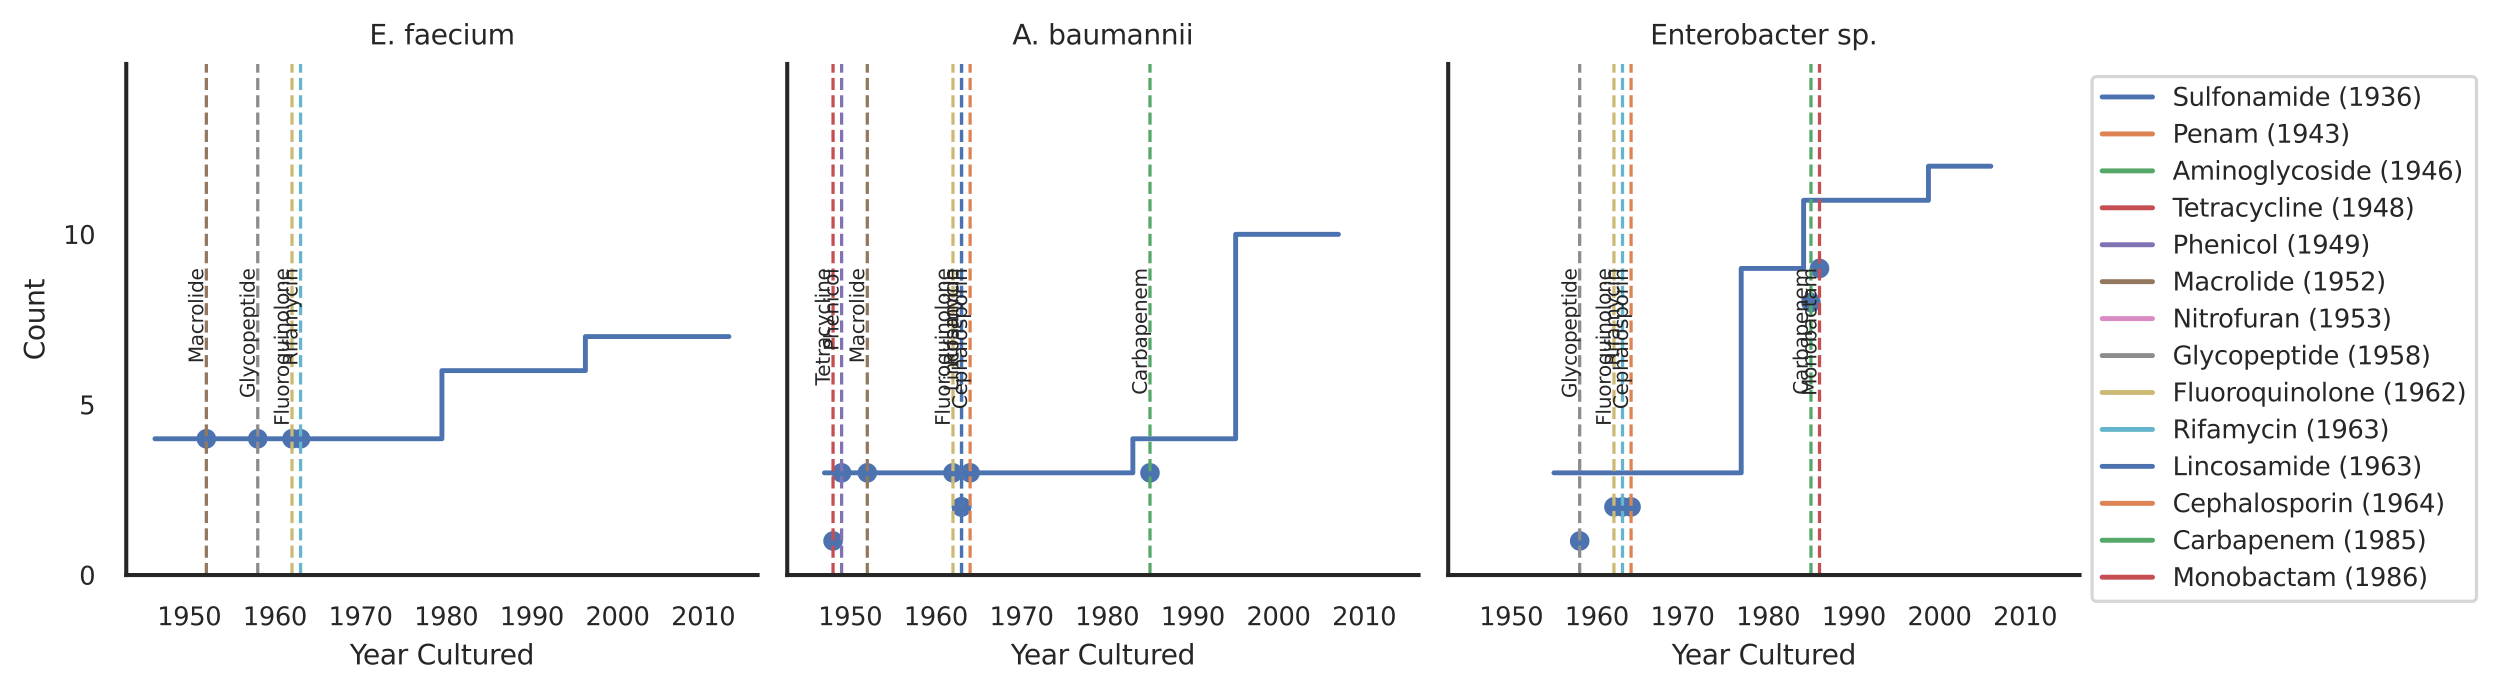 <?xml version="1.0" encoding="utf-8" standalone="no"?>
<!DOCTYPE svg PUBLIC "-//W3C//DTD SVG 1.1//EN"
  "http://www.w3.org/Graphics/SVG/1.1/DTD/svg11.dtd">
<svg xmlns:xlink="http://www.w3.org/1999/xlink" width="764.886pt" height="212.22pt" viewBox="0 0 764.886 212.22" xmlns="http://www.w3.org/2000/svg" version="1.1">
 <defs>
  <style type="text/css">*{stroke-linejoin: round; stroke-linecap: butt}</style>
 </defs>
 <g id="figure_1">
  <g id="patch_1">
   <path d="M 0 212.22 
L 764.886 212.22 
L 764.886 0 
L 0 0 
z
" style="fill: #ffffff"/>
  </g>
  <g id="axes_1">
   <g id="patch_2">
    <path d="M 38.628 175.939 
L 231.782 175.939 
L 231.782 19.583 
L 38.628 19.583 
z
" style="fill: #ffffff"/>
   </g>
   <g id="matplotlib.axis_1">
    <g id="xtick_1">
     <g id="text_1">
      <!-- 1950 -->
      <g style="fill: #262626" transform="translate(48.093 191.289)scale(0.077 -0.077)">
       <defs>
        <path id="DejaVuSans-31" d="M 794 531 
L 1825 531 
L 1825 4091 
L 703 3866 
L 703 4441 
L 1819 4666 
L 2450 4666 
L 2450 531 
L 3481 531 
L 3481 0 
L 794 0 
L 794 531 
z
" transform="scale(0.016)"/>
        <path id="DejaVuSans-39" d="M 703 97 
L 703 672 
Q 941 559 1184 500 
Q 1428 441 1663 441 
Q 2288 441 2617 861 
Q 2947 1281 2994 2138 
Q 2813 1869 2534 1725 
Q 2256 1581 1919 1581 
Q 1219 1581 811 2004 
Q 403 2428 403 3163 
Q 403 3881 828 4315 
Q 1253 4750 1959 4750 
Q 2769 4750 3195 4129 
Q 3622 3509 3622 2328 
Q 3622 1225 3098 567 
Q 2575 -91 1691 -91 
Q 1453 -91 1209 -44 
Q 966 3 703 97 
z
M 1959 2075 
Q 2384 2075 2632 2365 
Q 2881 2656 2881 3163 
Q 2881 3666 2632 3958 
Q 2384 4250 1959 4250 
Q 1534 4250 1286 3958 
Q 1038 3666 1038 3163 
Q 1038 2656 1286 2365 
Q 1534 2075 1959 2075 
z
" transform="scale(0.016)"/>
        <path id="DejaVuSans-35" d="M 691 4666 
L 3169 4666 
L 3169 4134 
L 1269 4134 
L 1269 2991 
Q 1406 3038 1543 3061 
Q 1681 3084 1819 3084 
Q 2600 3084 3056 2656 
Q 3513 2228 3513 1497 
Q 3513 744 3044 326 
Q 2575 -91 1722 -91 
Q 1428 -91 1123 -41 
Q 819 9 494 109 
L 494 744 
Q 775 591 1075 516 
Q 1375 441 1709 441 
Q 2250 441 2565 725 
Q 2881 1009 2881 1497 
Q 2881 1984 2565 2268 
Q 2250 2553 1709 2553 
Q 1456 2553 1204 2497 
Q 953 2441 691 2322 
L 691 4666 
z
" transform="scale(0.016)"/>
        <path id="DejaVuSans-30" d="M 2034 4250 
Q 1547 4250 1301 3770 
Q 1056 3291 1056 2328 
Q 1056 1369 1301 889 
Q 1547 409 2034 409 
Q 2525 409 2770 889 
Q 3016 1369 3016 2328 
Q 3016 3291 2770 3770 
Q 2525 4250 2034 4250 
z
M 2034 4750 
Q 2819 4750 3233 4129 
Q 3647 3509 3647 2328 
Q 3647 1150 3233 529 
Q 2819 -91 2034 -91 
Q 1250 -91 836 529 
Q 422 1150 422 2328 
Q 422 3509 836 4129 
Q 1250 4750 2034 4750 
z
" transform="scale(0.016)"/>
       </defs>
       <use xlink:href="#DejaVuSans-31"/>
       <use xlink:href="#DejaVuSans-39" x="63.623"/>
       <use xlink:href="#DejaVuSans-35" x="127.246"/>
       <use xlink:href="#DejaVuSans-30" x="190.869"/>
      </g>
     </g>
    </g>
    <g id="xtick_2">
     <g id="text_2">
      <!-- 1960 -->
      <g style="fill: #262626" transform="translate(74.301 191.289)scale(0.077 -0.077)">
       <defs>
        <path id="DejaVuSans-36" d="M 2113 2584 
Q 1688 2584 1439 2293 
Q 1191 2003 1191 1497 
Q 1191 994 1439 701 
Q 1688 409 2113 409 
Q 2538 409 2786 701 
Q 3034 994 3034 1497 
Q 3034 2003 2786 2293 
Q 2538 2584 2113 2584 
z
M 3366 4563 
L 3366 3988 
Q 3128 4100 2886 4159 
Q 2644 4219 2406 4219 
Q 1781 4219 1451 3797 
Q 1122 3375 1075 2522 
Q 1259 2794 1537 2939 
Q 1816 3084 2150 3084 
Q 2853 3084 3261 2657 
Q 3669 2231 3669 1497 
Q 3669 778 3244 343 
Q 2819 -91 2113 -91 
Q 1303 -91 875 529 
Q 447 1150 447 2328 
Q 447 3434 972 4092 
Q 1497 4750 2381 4750 
Q 2619 4750 2861 4703 
Q 3103 4656 3366 4563 
z
" transform="scale(0.016)"/>
       </defs>
       <use xlink:href="#DejaVuSans-31"/>
       <use xlink:href="#DejaVuSans-39" x="63.623"/>
       <use xlink:href="#DejaVuSans-36" x="127.246"/>
       <use xlink:href="#DejaVuSans-30" x="190.869"/>
      </g>
     </g>
    </g>
    <g id="xtick_3">
     <g id="text_3">
      <!-- 1970 -->
      <g style="fill: #262626" transform="translate(100.509 191.289)scale(0.077 -0.077)">
       <defs>
        <path id="DejaVuSans-37" d="M 525 4666 
L 3525 4666 
L 3525 4397 
L 1831 0 
L 1172 0 
L 2766 4134 
L 525 4134 
L 525 4666 
z
" transform="scale(0.016)"/>
       </defs>
       <use xlink:href="#DejaVuSans-31"/>
       <use xlink:href="#DejaVuSans-39" x="63.623"/>
       <use xlink:href="#DejaVuSans-37" x="127.246"/>
       <use xlink:href="#DejaVuSans-30" x="190.869"/>
      </g>
     </g>
    </g>
    <g id="xtick_4">
     <g id="text_4">
      <!-- 1980 -->
      <g style="fill: #262626" transform="translate(126.717 191.289)scale(0.077 -0.077)">
       <defs>
        <path id="DejaVuSans-38" d="M 2034 2216 
Q 1584 2216 1326 1975 
Q 1069 1734 1069 1313 
Q 1069 891 1326 650 
Q 1584 409 2034 409 
Q 2484 409 2743 651 
Q 3003 894 3003 1313 
Q 3003 1734 2745 1975 
Q 2488 2216 2034 2216 
z
M 1403 2484 
Q 997 2584 770 2862 
Q 544 3141 544 3541 
Q 544 4100 942 4425 
Q 1341 4750 2034 4750 
Q 2731 4750 3128 4425 
Q 3525 4100 3525 3541 
Q 3525 3141 3298 2862 
Q 3072 2584 2669 2484 
Q 3125 2378 3379 2068 
Q 3634 1759 3634 1313 
Q 3634 634 3220 271 
Q 2806 -91 2034 -91 
Q 1263 -91 848 271 
Q 434 634 434 1313 
Q 434 1759 690 2068 
Q 947 2378 1403 2484 
z
M 1172 3481 
Q 1172 3119 1398 2916 
Q 1625 2713 2034 2713 
Q 2441 2713 2670 2916 
Q 2900 3119 2900 3481 
Q 2900 3844 2670 4047 
Q 2441 4250 2034 4250 
Q 1625 4250 1398 4047 
Q 1172 3844 1172 3481 
z
" transform="scale(0.016)"/>
       </defs>
       <use xlink:href="#DejaVuSans-31"/>
       <use xlink:href="#DejaVuSans-39" x="63.623"/>
       <use xlink:href="#DejaVuSans-38" x="127.246"/>
       <use xlink:href="#DejaVuSans-30" x="190.869"/>
      </g>
     </g>
    </g>
    <g id="xtick_5">
     <g id="text_5">
      <!-- 1990 -->
      <g style="fill: #262626" transform="translate(152.925 191.289)scale(0.077 -0.077)">
       <use xlink:href="#DejaVuSans-31"/>
       <use xlink:href="#DejaVuSans-39" x="63.623"/>
       <use xlink:href="#DejaVuSans-39" x="127.246"/>
       <use xlink:href="#DejaVuSans-30" x="190.869"/>
      </g>
     </g>
    </g>
    <g id="xtick_6">
     <g id="text_6">
      <!-- 2000 -->
      <g style="fill: #262626" transform="translate(179.133 191.289)scale(0.077 -0.077)">
       <defs>
        <path id="DejaVuSans-32" d="M 1228 531 
L 3431 531 
L 3431 0 
L 469 0 
L 469 531 
Q 828 903 1448 1529 
Q 2069 2156 2228 2338 
Q 2531 2678 2651 2914 
Q 2772 3150 2772 3378 
Q 2772 3750 2511 3984 
Q 2250 4219 1831 4219 
Q 1534 4219 1204 4116 
Q 875 4013 500 3803 
L 500 4441 
Q 881 4594 1212 4672 
Q 1544 4750 1819 4750 
Q 2544 4750 2975 4387 
Q 3406 4025 3406 3419 
Q 3406 3131 3298 2873 
Q 3191 2616 2906 2266 
Q 2828 2175 2409 1742 
Q 1991 1309 1228 531 
z
" transform="scale(0.016)"/>
       </defs>
       <use xlink:href="#DejaVuSans-32"/>
       <use xlink:href="#DejaVuSans-30" x="63.623"/>
       <use xlink:href="#DejaVuSans-30" x="127.246"/>
       <use xlink:href="#DejaVuSans-30" x="190.869"/>
      </g>
     </g>
    </g>
    <g id="xtick_7">
     <g id="text_7">
      <!-- 2010 -->
      <g style="fill: #262626" transform="translate(205.341 191.289)scale(0.077 -0.077)">
       <use xlink:href="#DejaVuSans-32"/>
       <use xlink:href="#DejaVuSans-30" x="63.623"/>
       <use xlink:href="#DejaVuSans-31" x="127.246"/>
       <use xlink:href="#DejaVuSans-30" x="190.869"/>
      </g>
     </g>
    </g>
    <g id="text_8">
     <!-- Year Cultured -->
     <g style="fill: #262626" transform="translate(107.024 203.274)scale(0.084 -0.084)">
      <defs>
       <path id="DejaVuSans-59" d="M -13 4666 
L 666 4666 
L 1959 2747 
L 3244 4666 
L 3922 4666 
L 2272 2222 
L 2272 0 
L 1638 0 
L 1638 2222 
L -13 4666 
z
" transform="scale(0.016)"/>
       <path id="DejaVuSans-65" d="M 3597 1894 
L 3597 1613 
L 953 1613 
Q 991 1019 1311 708 
Q 1631 397 2203 397 
Q 2534 397 2845 478 
Q 3156 559 3463 722 
L 3463 178 
Q 3153 47 2828 -22 
Q 2503 -91 2169 -91 
Q 1331 -91 842 396 
Q 353 884 353 1716 
Q 353 2575 817 3079 
Q 1281 3584 2069 3584 
Q 2775 3584 3186 3129 
Q 3597 2675 3597 1894 
z
M 3022 2063 
Q 3016 2534 2758 2815 
Q 2500 3097 2075 3097 
Q 1594 3097 1305 2825 
Q 1016 2553 972 2059 
L 3022 2063 
z
" transform="scale(0.016)"/>
       <path id="DejaVuSans-61" d="M 2194 1759 
Q 1497 1759 1228 1600 
Q 959 1441 959 1056 
Q 959 750 1161 570 
Q 1363 391 1709 391 
Q 2188 391 2477 730 
Q 2766 1069 2766 1631 
L 2766 1759 
L 2194 1759 
z
M 3341 1997 
L 3341 0 
L 2766 0 
L 2766 531 
Q 2569 213 2275 61 
Q 1981 -91 1556 -91 
Q 1019 -91 701 211 
Q 384 513 384 1019 
Q 384 1609 779 1909 
Q 1175 2209 1959 2209 
L 2766 2209 
L 2766 2266 
Q 2766 2663 2505 2880 
Q 2244 3097 1772 3097 
Q 1472 3097 1187 3025 
Q 903 2953 641 2809 
L 641 3341 
Q 956 3463 1253 3523 
Q 1550 3584 1831 3584 
Q 2591 3584 2966 3190 
Q 3341 2797 3341 1997 
z
" transform="scale(0.016)"/>
       <path id="DejaVuSans-72" d="M 2631 2963 
Q 2534 3019 2420 3045 
Q 2306 3072 2169 3072 
Q 1681 3072 1420 2755 
Q 1159 2438 1159 1844 
L 1159 0 
L 581 0 
L 581 3500 
L 1159 3500 
L 1159 2956 
Q 1341 3275 1631 3429 
Q 1922 3584 2338 3584 
Q 2397 3584 2469 3576 
Q 2541 3569 2628 3553 
L 2631 2963 
z
" transform="scale(0.016)"/>
       <path id="DejaVuSans-20" transform="scale(0.016)"/>
       <path id="DejaVuSans-43" d="M 4122 4306 
L 4122 3641 
Q 3803 3938 3442 4084 
Q 3081 4231 2675 4231 
Q 1875 4231 1450 3742 
Q 1025 3253 1025 2328 
Q 1025 1406 1450 917 
Q 1875 428 2675 428 
Q 3081 428 3442 575 
Q 3803 722 4122 1019 
L 4122 359 
Q 3791 134 3420 21 
Q 3050 -91 2638 -91 
Q 1578 -91 968 557 
Q 359 1206 359 2328 
Q 359 3453 968 4101 
Q 1578 4750 2638 4750 
Q 3056 4750 3426 4639 
Q 3797 4528 4122 4306 
z
" transform="scale(0.016)"/>
       <path id="DejaVuSans-75" d="M 544 1381 
L 544 3500 
L 1119 3500 
L 1119 1403 
Q 1119 906 1312 657 
Q 1506 409 1894 409 
Q 2359 409 2629 706 
Q 2900 1003 2900 1516 
L 2900 3500 
L 3475 3500 
L 3475 0 
L 2900 0 
L 2900 538 
Q 2691 219 2414 64 
Q 2138 -91 1772 -91 
Q 1169 -91 856 284 
Q 544 659 544 1381 
z
M 1991 3584 
L 1991 3584 
z
" transform="scale(0.016)"/>
       <path id="DejaVuSans-6c" d="M 603 4863 
L 1178 4863 
L 1178 0 
L 603 0 
L 603 4863 
z
" transform="scale(0.016)"/>
       <path id="DejaVuSans-74" d="M 1172 4494 
L 1172 3500 
L 2356 3500 
L 2356 3053 
L 1172 3053 
L 1172 1153 
Q 1172 725 1289 603 
Q 1406 481 1766 481 
L 2356 481 
L 2356 0 
L 1766 0 
Q 1100 0 847 248 
Q 594 497 594 1153 
L 594 3053 
L 172 3053 
L 172 3500 
L 594 3500 
L 594 4494 
L 1172 4494 
z
" transform="scale(0.016)"/>
       <path id="DejaVuSans-64" d="M 2906 2969 
L 2906 4863 
L 3481 4863 
L 3481 0 
L 2906 0 
L 2906 525 
Q 2725 213 2448 61 
Q 2172 -91 1784 -91 
Q 1150 -91 751 415 
Q 353 922 353 1747 
Q 353 2572 751 3078 
Q 1150 3584 1784 3584 
Q 2172 3584 2448 3432 
Q 2725 3281 2906 2969 
z
M 947 1747 
Q 947 1113 1208 752 
Q 1469 391 1925 391 
Q 2381 391 2643 752 
Q 2906 1113 2906 1747 
Q 2906 2381 2643 2742 
Q 2381 3103 1925 3103 
Q 1469 3103 1208 2742 
Q 947 2381 947 1747 
z
" transform="scale(0.016)"/>
      </defs>
      <use xlink:href="#DejaVuSans-59"/>
      <use xlink:href="#DejaVuSans-65" x="47.834"/>
      <use xlink:href="#DejaVuSans-61" x="109.357"/>
      <use xlink:href="#DejaVuSans-72" x="170.637"/>
      <use xlink:href="#DejaVuSans-20" x="211.75"/>
      <use xlink:href="#DejaVuSans-43" x="243.537"/>
      <use xlink:href="#DejaVuSans-75" x="313.361"/>
      <use xlink:href="#DejaVuSans-6c" x="376.74"/>
      <use xlink:href="#DejaVuSans-74" x="404.523"/>
      <use xlink:href="#DejaVuSans-75" x="443.732"/>
      <use xlink:href="#DejaVuSans-72" x="507.111"/>
      <use xlink:href="#DejaVuSans-65" x="545.975"/>
      <use xlink:href="#DejaVuSans-64" x="607.498"/>
     </g>
    </g>
   </g>
   <g id="matplotlib.axis_2">
    <g id="ytick_1">
     <g id="text_9">
      <!-- 0 -->
      <g style="fill: #262626" transform="translate(24.229 178.864)scale(0.077 -0.077)">
       <use xlink:href="#DejaVuSans-30"/>
      </g>
     </g>
    </g>
    <g id="ytick_2">
     <g id="text_10">
      <!-- 5 -->
      <g style="fill: #262626" transform="translate(24.229 126.745)scale(0.077 -0.077)">
       <use xlink:href="#DejaVuSans-35"/>
      </g>
     </g>
    </g>
    <g id="ytick_3">
     <g id="text_11">
      <!-- 10 -->
      <g style="fill: #262626" transform="translate(19.33 74.627)scale(0.077 -0.077)">
       <use xlink:href="#DejaVuSans-31"/>
       <use xlink:href="#DejaVuSans-30" x="63.623"/>
      </g>
     </g>
    </g>
    <g id="text_12">
     <!-- Count -->
     <g style="fill: #262626" transform="translate(13.583 110.233)rotate(-90)scale(0.084 -0.084)">
      <defs>
       <path id="DejaVuSans-6f" d="M 1959 3097 
Q 1497 3097 1228 2736 
Q 959 2375 959 1747 
Q 959 1119 1226 758 
Q 1494 397 1959 397 
Q 2419 397 2687 759 
Q 2956 1122 2956 1747 
Q 2956 2369 2687 2733 
Q 2419 3097 1959 3097 
z
M 1959 3584 
Q 2709 3584 3137 3096 
Q 3566 2609 3566 1747 
Q 3566 888 3137 398 
Q 2709 -91 1959 -91 
Q 1206 -91 779 398 
Q 353 888 353 1747 
Q 353 2609 779 3096 
Q 1206 3584 1959 3584 
z
" transform="scale(0.016)"/>
       <path id="DejaVuSans-6e" d="M 3513 2113 
L 3513 0 
L 2938 0 
L 2938 2094 
Q 2938 2591 2744 2837 
Q 2550 3084 2163 3084 
Q 1697 3084 1428 2787 
Q 1159 2491 1159 1978 
L 1159 0 
L 581 0 
L 581 3500 
L 1159 3500 
L 1159 2956 
Q 1366 3272 1645 3428 
Q 1925 3584 2291 3584 
Q 2894 3584 3203 3211 
Q 3513 2838 3513 2113 
z
" transform="scale(0.016)"/>
      </defs>
      <use xlink:href="#DejaVuSans-43"/>
      <use xlink:href="#DejaVuSans-6f" x="69.824"/>
      <use xlink:href="#DejaVuSans-75" x="131.006"/>
      <use xlink:href="#DejaVuSans-6e" x="194.385"/>
      <use xlink:href="#DejaVuSans-74" x="257.764"/>
     </g>
    </g>
   </g>
   <g id="PathCollection_1">
    <defs>
     <path id="C0_0_8f39f19715" d="M 0 3 
C 0.796 3 1.559 2.684 2.121 2.121 
C 2.684 1.559 3 0.796 3 -0 
C 3 -0.796 2.684 -1.559 2.121 -2.121 
C 1.559 -2.684 0.796 -3 0 -3 
C -0.796 -3 -1.559 -2.684 -2.121 -2.121 
C -2.684 -1.559 -3 -0.796 -3 0 
C -3 0.796 -2.684 1.559 -2.121 2.121 
C -1.559 2.684 -0.796 3 0 3 
z
"/>
    </defs>
    <g clip-path="url(#p60b13852f6)">
     <use xlink:href="#C0_0_8f39f19715" x="63.132" y="134.244" style="fill: #4c72b0"/>
    </g>
    <g clip-path="url(#p60b13852f6)">
     <use xlink:href="#C0_0_8f39f19715" x="78.857" y="134.244" style="fill: #4c72b0"/>
    </g>
    <g clip-path="url(#p60b13852f6)">
     <use xlink:href="#C0_0_8f39f19715" x="89.341" y="134.244" style="fill: #4c72b0"/>
    </g>
    <g clip-path="url(#p60b13852f6)">
     <use xlink:href="#C0_0_8f39f19715" x="91.961" y="134.244" style="fill: #4c72b0"/>
    </g>
   </g>
   <g id="line2d_1">
    <path d="M 47.408 134.244 
L 91.306 134.244 
L 91.306 134.244 
L 135.205 134.244 
L 135.205 113.396 
L 179.104 113.396 
L 179.104 102.973 
L 223.002 102.973 
L 223.002 102.973 
" clip-path="url(#p60b13852f6)" style="fill: none; stroke: #4c72b0; stroke-width: 1.5; stroke-linecap: round"/>
   </g>
   <g id="line2d_2">
    <path d="M 89.341 175.939 
L 89.341 19.583 
" clip-path="url(#p60b13852f6)" style="fill: none; stroke-dasharray: 3.7,1.6; stroke-dashoffset: 0; stroke: #ccb974"/>
   </g>
   <g id="line2d_3">
    <path d="M 63.132 175.939 
L 63.132 19.583 
" clip-path="url(#p60b13852f6)" style="fill: none; stroke-dasharray: 3.7,1.6; stroke-dashoffset: 0; stroke: #937860"/>
   </g>
   <g id="line2d_4">
    <path d="M 91.961 175.939 
L 91.961 19.583 
" clip-path="url(#p60b13852f6)" style="fill: none; stroke-dasharray: 3.7,1.6; stroke-dashoffset: 0; stroke: #64b5cd"/>
   </g>
   <g id="line2d_5">
    <path d="M 78.857 175.939 
L 78.857 19.583 
" clip-path="url(#p60b13852f6)" style="fill: none; stroke-dasharray: 3.7,1.6; stroke-dashoffset: 0; stroke: #8c8c8c"/>
   </g>
   <g id="patch_3">
    <path d="M 38.628 175.939 
L 38.628 19.583 
" style="fill: none; stroke: #262626; stroke-width: 1.25; stroke-linejoin: miter; stroke-linecap: square"/>
   </g>
   <g id="patch_4">
    <path d="M 38.628 175.939 
L 231.782 175.939 
" style="fill: none; stroke: #262626; stroke-width: 1.25; stroke-linejoin: miter; stroke-linecap: square"/>
   </g>
   <g id="text_13">
    <!-- Fluoroquinolone -->
    <g style="fill: #262626" transform="translate(88.375 130.304)rotate(-90)scale(0.06 -0.06)">
     <defs>
      <path id="DejaVuSans-46" d="M 628 4666 
L 3309 4666 
L 3309 4134 
L 1259 4134 
L 1259 2759 
L 3109 2759 
L 3109 2228 
L 1259 2228 
L 1259 0 
L 628 0 
L 628 4666 
z
" transform="scale(0.016)"/>
      <path id="DejaVuSans-71" d="M 947 1747 
Q 947 1113 1208 752 
Q 1469 391 1925 391 
Q 2381 391 2643 752 
Q 2906 1113 2906 1747 
Q 2906 2381 2643 2742 
Q 2381 3103 1925 3103 
Q 1469 3103 1208 2742 
Q 947 2381 947 1747 
z
M 2906 525 
Q 2725 213 2448 61 
Q 2172 -91 1784 -91 
Q 1150 -91 751 415 
Q 353 922 353 1747 
Q 353 2572 751 3078 
Q 1150 3584 1784 3584 
Q 2172 3584 2448 3432 
Q 2725 3281 2906 2969 
L 2906 3500 
L 3481 3500 
L 3481 -1331 
L 2906 -1331 
L 2906 525 
z
" transform="scale(0.016)"/>
      <path id="DejaVuSans-69" d="M 603 3500 
L 1178 3500 
L 1178 0 
L 603 0 
L 603 3500 
z
M 603 4863 
L 1178 4863 
L 1178 4134 
L 603 4134 
L 603 4863 
z
" transform="scale(0.016)"/>
     </defs>
     <use xlink:href="#DejaVuSans-46"/>
     <use xlink:href="#DejaVuSans-6c" x="57.52"/>
     <use xlink:href="#DejaVuSans-75" x="85.303"/>
     <use xlink:href="#DejaVuSans-6f" x="148.682"/>
     <use xlink:href="#DejaVuSans-72" x="209.863"/>
     <use xlink:href="#DejaVuSans-6f" x="248.727"/>
     <use xlink:href="#DejaVuSans-71" x="309.908"/>
     <use xlink:href="#DejaVuSans-75" x="373.385"/>
     <use xlink:href="#DejaVuSans-69" x="436.764"/>
     <use xlink:href="#DejaVuSans-6e" x="464.547"/>
     <use xlink:href="#DejaVuSans-6f" x="527.926"/>
     <use xlink:href="#DejaVuSans-6c" x="589.107"/>
     <use xlink:href="#DejaVuSans-6f" x="616.891"/>
     <use xlink:href="#DejaVuSans-6e" x="678.072"/>
     <use xlink:href="#DejaVuSans-65" x="741.451"/>
    </g>
   </g>
   <g id="text_14">
    <!-- Macrolide -->
    <g style="fill: #262626" transform="translate(62.167 111.115)rotate(-90)scale(0.06 -0.06)">
     <defs>
      <path id="DejaVuSans-4d" d="M 628 4666 
L 1569 4666 
L 2759 1491 
L 3956 4666 
L 4897 4666 
L 4897 0 
L 4281 0 
L 4281 4097 
L 3078 897 
L 2444 897 
L 1241 4097 
L 1241 0 
L 628 0 
L 628 4666 
z
" transform="scale(0.016)"/>
      <path id="DejaVuSans-63" d="M 3122 3366 
L 3122 2828 
Q 2878 2963 2633 3030 
Q 2388 3097 2138 3097 
Q 1578 3097 1268 2742 
Q 959 2388 959 1747 
Q 959 1106 1268 751 
Q 1578 397 2138 397 
Q 2388 397 2633 464 
Q 2878 531 3122 666 
L 3122 134 
Q 2881 22 2623 -34 
Q 2366 -91 2075 -91 
Q 1284 -91 818 406 
Q 353 903 353 1747 
Q 353 2603 823 3093 
Q 1294 3584 2113 3584 
Q 2378 3584 2631 3529 
Q 2884 3475 3122 3366 
z
" transform="scale(0.016)"/>
     </defs>
     <use xlink:href="#DejaVuSans-4d"/>
     <use xlink:href="#DejaVuSans-61" x="86.279"/>
     <use xlink:href="#DejaVuSans-63" x="147.559"/>
     <use xlink:href="#DejaVuSans-72" x="202.539"/>
     <use xlink:href="#DejaVuSans-6f" x="241.402"/>
     <use xlink:href="#DejaVuSans-6c" x="302.584"/>
     <use xlink:href="#DejaVuSans-69" x="330.367"/>
     <use xlink:href="#DejaVuSans-64" x="358.15"/>
     <use xlink:href="#DejaVuSans-65" x="421.627"/>
    </g>
   </g>
   <g id="text_15">
    <!-- Rifamycin -->
    <g style="fill: #262626" transform="translate(90.996 111.914)rotate(-90)scale(0.06 -0.06)">
     <defs>
      <path id="DejaVuSans-52" d="M 2841 2188 
Q 3044 2119 3236 1894 
Q 3428 1669 3622 1275 
L 4263 0 
L 3584 0 
L 2988 1197 
Q 2756 1666 2539 1819 
Q 2322 1972 1947 1972 
L 1259 1972 
L 1259 0 
L 628 0 
L 628 4666 
L 2053 4666 
Q 2853 4666 3247 4331 
Q 3641 3997 3641 3322 
Q 3641 2881 3436 2590 
Q 3231 2300 2841 2188 
z
M 1259 4147 
L 1259 2491 
L 2053 2491 
Q 2509 2491 2742 2702 
Q 2975 2913 2975 3322 
Q 2975 3731 2742 3939 
Q 2509 4147 2053 4147 
L 1259 4147 
z
" transform="scale(0.016)"/>
      <path id="DejaVuSans-66" d="M 2375 4863 
L 2375 4384 
L 1825 4384 
Q 1516 4384 1395 4259 
Q 1275 4134 1275 3809 
L 1275 3500 
L 2222 3500 
L 2222 3053 
L 1275 3053 
L 1275 0 
L 697 0 
L 697 3053 
L 147 3053 
L 147 3500 
L 697 3500 
L 697 3744 
Q 697 4328 969 4595 
Q 1241 4863 1831 4863 
L 2375 4863 
z
" transform="scale(0.016)"/>
      <path id="DejaVuSans-6d" d="M 3328 2828 
Q 3544 3216 3844 3400 
Q 4144 3584 4550 3584 
Q 5097 3584 5394 3201 
Q 5691 2819 5691 2113 
L 5691 0 
L 5113 0 
L 5113 2094 
Q 5113 2597 4934 2840 
Q 4756 3084 4391 3084 
Q 3944 3084 3684 2787 
Q 3425 2491 3425 1978 
L 3425 0 
L 2847 0 
L 2847 2094 
Q 2847 2600 2669 2842 
Q 2491 3084 2119 3084 
Q 1678 3084 1418 2786 
Q 1159 2488 1159 1978 
L 1159 0 
L 581 0 
L 581 3500 
L 1159 3500 
L 1159 2956 
Q 1356 3278 1631 3431 
Q 1906 3584 2284 3584 
Q 2666 3584 2933 3390 
Q 3200 3197 3328 2828 
z
" transform="scale(0.016)"/>
      <path id="DejaVuSans-79" d="M 2059 -325 
Q 1816 -950 1584 -1140 
Q 1353 -1331 966 -1331 
L 506 -1331 
L 506 -850 
L 844 -850 
Q 1081 -850 1212 -737 
Q 1344 -625 1503 -206 
L 1606 56 
L 191 3500 
L 800 3500 
L 1894 763 
L 2988 3500 
L 3597 3500 
L 2059 -325 
z
" transform="scale(0.016)"/>
     </defs>
     <use xlink:href="#DejaVuSans-52"/>
     <use xlink:href="#DejaVuSans-69" x="69.482"/>
     <use xlink:href="#DejaVuSans-66" x="97.266"/>
     <use xlink:href="#DejaVuSans-61" x="132.471"/>
     <use xlink:href="#DejaVuSans-6d" x="193.75"/>
     <use xlink:href="#DejaVuSans-79" x="291.162"/>
     <use xlink:href="#DejaVuSans-63" x="350.342"/>
     <use xlink:href="#DejaVuSans-69" x="405.322"/>
     <use xlink:href="#DejaVuSans-6e" x="433.105"/>
    </g>
   </g>
   <g id="text_16">
    <!-- Glycopeptide -->
    <g style="fill: #262626" transform="translate(77.892 121.793)rotate(-90)scale(0.06 -0.06)">
     <defs>
      <path id="DejaVuSans-47" d="M 3809 666 
L 3809 1919 
L 2778 1919 
L 2778 2438 
L 4434 2438 
L 4434 434 
Q 4069 175 3628 42 
Q 3188 -91 2688 -91 
Q 1594 -91 976 548 
Q 359 1188 359 2328 
Q 359 3472 976 4111 
Q 1594 4750 2688 4750 
Q 3144 4750 3555 4637 
Q 3966 4525 4313 4306 
L 4313 3634 
Q 3963 3931 3569 4081 
Q 3175 4231 2741 4231 
Q 1884 4231 1454 3753 
Q 1025 3275 1025 2328 
Q 1025 1384 1454 906 
Q 1884 428 2741 428 
Q 3075 428 3337 486 
Q 3600 544 3809 666 
z
" transform="scale(0.016)"/>
      <path id="DejaVuSans-70" d="M 1159 525 
L 1159 -1331 
L 581 -1331 
L 581 3500 
L 1159 3500 
L 1159 2969 
Q 1341 3281 1617 3432 
Q 1894 3584 2278 3584 
Q 2916 3584 3314 3078 
Q 3713 2572 3713 1747 
Q 3713 922 3314 415 
Q 2916 -91 2278 -91 
Q 1894 -91 1617 61 
Q 1341 213 1159 525 
z
M 3116 1747 
Q 3116 2381 2855 2742 
Q 2594 3103 2138 3103 
Q 1681 3103 1420 2742 
Q 1159 2381 1159 1747 
Q 1159 1113 1420 752 
Q 1681 391 2138 391 
Q 2594 391 2855 752 
Q 3116 1113 3116 1747 
z
" transform="scale(0.016)"/>
     </defs>
     <use xlink:href="#DejaVuSans-47"/>
     <use xlink:href="#DejaVuSans-6c" x="77.49"/>
     <use xlink:href="#DejaVuSans-79" x="105.273"/>
     <use xlink:href="#DejaVuSans-63" x="164.453"/>
     <use xlink:href="#DejaVuSans-6f" x="219.434"/>
     <use xlink:href="#DejaVuSans-70" x="280.615"/>
     <use xlink:href="#DejaVuSans-65" x="344.092"/>
     <use xlink:href="#DejaVuSans-70" x="405.615"/>
     <use xlink:href="#DejaVuSans-74" x="469.092"/>
     <use xlink:href="#DejaVuSans-69" x="508.301"/>
     <use xlink:href="#DejaVuSans-64" x="536.084"/>
     <use xlink:href="#DejaVuSans-65" x="599.561"/>
    </g>
   </g>
   <g id="text_17">
    <!-- E. faecium -->
    <g style="fill: #262626" transform="translate(113.016 13.583)scale(0.084 -0.084)">
     <defs>
      <path id="DejaVuSans-45" d="M 628 4666 
L 3578 4666 
L 3578 4134 
L 1259 4134 
L 1259 2753 
L 3481 2753 
L 3481 2222 
L 1259 2222 
L 1259 531 
L 3634 531 
L 3634 0 
L 628 0 
L 628 4666 
z
" transform="scale(0.016)"/>
      <path id="DejaVuSans-2e" d="M 684 794 
L 1344 794 
L 1344 0 
L 684 0 
L 684 794 
z
" transform="scale(0.016)"/>
     </defs>
     <use xlink:href="#DejaVuSans-45"/>
     <use xlink:href="#DejaVuSans-2e" x="63.184"/>
     <use xlink:href="#DejaVuSans-20" x="94.971"/>
     <use xlink:href="#DejaVuSans-66" x="126.758"/>
     <use xlink:href="#DejaVuSans-61" x="161.963"/>
     <use xlink:href="#DejaVuSans-65" x="223.242"/>
     <use xlink:href="#DejaVuSans-63" x="284.766"/>
     <use xlink:href="#DejaVuSans-69" x="339.746"/>
     <use xlink:href="#DejaVuSans-75" x="367.529"/>
     <use xlink:href="#DejaVuSans-6d" x="430.908"/>
    </g>
   </g>
  </g>
  <g id="axes_2">
   <g id="patch_5">
    <path d="M 240.854 175.939 
L 434.008 175.939 
L 434.008 19.583 
L 240.854 19.583 
z
" style="fill: #ffffff"/>
   </g>
   <g id="matplotlib.axis_3">
    <g id="xtick_8">
     <g id="text_18">
      <!-- 1950 -->
      <g style="fill: #262626" transform="translate(250.319 191.289)scale(0.077 -0.077)">
       <use xlink:href="#DejaVuSans-31"/>
       <use xlink:href="#DejaVuSans-39" x="63.623"/>
       <use xlink:href="#DejaVuSans-35" x="127.246"/>
       <use xlink:href="#DejaVuSans-30" x="190.869"/>
      </g>
     </g>
    </g>
    <g id="xtick_9">
     <g id="text_19">
      <!-- 1960 -->
      <g style="fill: #262626" transform="translate(276.527 191.289)scale(0.077 -0.077)">
       <use xlink:href="#DejaVuSans-31"/>
       <use xlink:href="#DejaVuSans-39" x="63.623"/>
       <use xlink:href="#DejaVuSans-36" x="127.246"/>
       <use xlink:href="#DejaVuSans-30" x="190.869"/>
      </g>
     </g>
    </g>
    <g id="xtick_10">
     <g id="text_20">
      <!-- 1970 -->
      <g style="fill: #262626" transform="translate(302.735 191.289)scale(0.077 -0.077)">
       <use xlink:href="#DejaVuSans-31"/>
       <use xlink:href="#DejaVuSans-39" x="63.623"/>
       <use xlink:href="#DejaVuSans-37" x="127.246"/>
       <use xlink:href="#DejaVuSans-30" x="190.869"/>
      </g>
     </g>
    </g>
    <g id="xtick_11">
     <g id="text_21">
      <!-- 1980 -->
      <g style="fill: #262626" transform="translate(328.943 191.289)scale(0.077 -0.077)">
       <use xlink:href="#DejaVuSans-31"/>
       <use xlink:href="#DejaVuSans-39" x="63.623"/>
       <use xlink:href="#DejaVuSans-38" x="127.246"/>
       <use xlink:href="#DejaVuSans-30" x="190.869"/>
      </g>
     </g>
    </g>
    <g id="xtick_12">
     <g id="text_22">
      <!-- 1990 -->
      <g style="fill: #262626" transform="translate(355.151 191.289)scale(0.077 -0.077)">
       <use xlink:href="#DejaVuSans-31"/>
       <use xlink:href="#DejaVuSans-39" x="63.623"/>
       <use xlink:href="#DejaVuSans-39" x="127.246"/>
       <use xlink:href="#DejaVuSans-30" x="190.869"/>
      </g>
     </g>
    </g>
    <g id="xtick_13">
     <g id="text_23">
      <!-- 2000 -->
      <g style="fill: #262626" transform="translate(381.359 191.289)scale(0.077 -0.077)">
       <use xlink:href="#DejaVuSans-32"/>
       <use xlink:href="#DejaVuSans-30" x="63.623"/>
       <use xlink:href="#DejaVuSans-30" x="127.246"/>
       <use xlink:href="#DejaVuSans-30" x="190.869"/>
      </g>
     </g>
    </g>
    <g id="xtick_14">
     <g id="text_24">
      <!-- 2010 -->
      <g style="fill: #262626" transform="translate(407.567 191.289)scale(0.077 -0.077)">
       <use xlink:href="#DejaVuSans-32"/>
       <use xlink:href="#DejaVuSans-30" x="63.623"/>
       <use xlink:href="#DejaVuSans-31" x="127.246"/>
       <use xlink:href="#DejaVuSans-30" x="190.869"/>
      </g>
     </g>
    </g>
    <g id="text_25">
     <!-- Year Cultured -->
     <g style="fill: #262626" transform="translate(309.25 203.274)scale(0.084 -0.084)">
      <use xlink:href="#DejaVuSans-59"/>
      <use xlink:href="#DejaVuSans-65" x="47.834"/>
      <use xlink:href="#DejaVuSans-61" x="109.357"/>
      <use xlink:href="#DejaVuSans-72" x="170.637"/>
      <use xlink:href="#DejaVuSans-20" x="211.75"/>
      <use xlink:href="#DejaVuSans-43" x="243.537"/>
      <use xlink:href="#DejaVuSans-75" x="313.361"/>
      <use xlink:href="#DejaVuSans-6c" x="376.74"/>
      <use xlink:href="#DejaVuSans-74" x="404.523"/>
      <use xlink:href="#DejaVuSans-75" x="443.732"/>
      <use xlink:href="#DejaVuSans-72" x="507.111"/>
      <use xlink:href="#DejaVuSans-65" x="545.975"/>
      <use xlink:href="#DejaVuSans-64" x="607.498"/>
     </g>
    </g>
   </g>
   <g id="matplotlib.axis_4">
    <g id="ytick_4"/>
    <g id="ytick_5"/>
    <g id="ytick_6"/>
   </g>
   <g id="PathCollection_2">
    <defs>
     <path id="C1_0_b5918371ad" d="M 0 3 
C 0.796 3 1.559 2.684 2.121 2.121 
C 2.684 1.559 3 0.796 3 -0 
C 3 -0.796 2.684 -1.559 2.121 -2.121 
C 1.559 -2.684 0.796 -3 0 -3 
C -0.796 -3 -1.559 -2.684 -2.121 -2.121 
C -2.684 -1.559 -3 -0.796 -3 0 
C -3 0.796 -2.684 1.559 -2.121 2.121 
C -1.559 2.684 -0.796 3 0 3 
z
"/>
    </defs>
    <g clip-path="url(#pccb39068e6)">
     <use xlink:href="#C1_0_b5918371ad" x="254.875" y="165.515" style="fill: #4c72b0"/>
    </g>
    <g clip-path="url(#pccb39068e6)">
     <use xlink:href="#C1_0_b5918371ad" x="257.496" y="144.667" style="fill: #4c72b0"/>
    </g>
    <g clip-path="url(#pccb39068e6)">
     <use xlink:href="#C1_0_b5918371ad" x="265.358" y="144.667" style="fill: #4c72b0"/>
    </g>
    <g clip-path="url(#pccb39068e6)">
     <use xlink:href="#C1_0_b5918371ad" x="291.567" y="144.667" style="fill: #4c72b0"/>
    </g>
    <g clip-path="url(#pccb39068e6)">
     <use xlink:href="#C1_0_b5918371ad" x="294.187" y="155.091" style="fill: #4c72b0"/>
    </g>
    <g clip-path="url(#pccb39068e6)">
     <use xlink:href="#C1_0_b5918371ad" x="294.187" y="155.091" style="fill: #4c72b0"/>
    </g>
    <g clip-path="url(#pccb39068e6)">
     <use xlink:href="#C1_0_b5918371ad" x="296.808" y="144.667" style="fill: #4c72b0"/>
    </g>
    <g clip-path="url(#pccb39068e6)">
     <use xlink:href="#C1_0_b5918371ad" x="351.845" y="144.667" style="fill: #4c72b0"/>
    </g>
   </g>
   <g id="line2d_6">
    <path d="M 252.254 144.667 
L 283.704 144.667 
L 283.704 144.667 
L 315.154 144.667 
L 315.154 144.667 
L 346.604 144.667 
L 346.604 134.244 
L 378.053 134.244 
L 378.053 71.701 
L 409.503 71.701 
L 409.503 71.701 
" clip-path="url(#pccb39068e6)" style="fill: none; stroke: #4c72b0; stroke-width: 1.5; stroke-linecap: round"/>
   </g>
   <g id="line2d_7">
    <path d="M 291.567 175.939 
L 291.567 19.583 
" clip-path="url(#pccb39068e6)" style="fill: none; stroke-dasharray: 3.7,1.6; stroke-dashoffset: 0; stroke: #ccb974"/>
   </g>
   <g id="line2d_8">
    <path d="M 296.808 175.939 
L 296.808 19.583 
" clip-path="url(#pccb39068e6)" style="fill: none; stroke-dasharray: 3.7,1.6; stroke-dashoffset: 0; stroke: #dd8452"/>
   </g>
   <g id="line2d_9">
    <path d="M 254.875 175.939 
L 254.875 19.583 
" clip-path="url(#pccb39068e6)" style="fill: none; stroke-dasharray: 3.7,1.6; stroke-dashoffset: 0; stroke: #c44e52"/>
   </g>
   <g id="line2d_10">
    <path d="M 257.496 175.939 
L 257.496 19.583 
" clip-path="url(#pccb39068e6)" style="fill: none; stroke-dasharray: 3.7,1.6; stroke-dashoffset: 0; stroke: #8172b3"/>
   </g>
   <g id="line2d_11">
    <path d="M 265.358 175.939 
L 265.358 19.583 
" clip-path="url(#pccb39068e6)" style="fill: none; stroke-dasharray: 3.7,1.6; stroke-dashoffset: 0; stroke: #937860"/>
   </g>
   <g id="line2d_12">
    <path d="M 294.187 175.939 
L 294.187 19.583 
" clip-path="url(#pccb39068e6)" style="fill: none; stroke-dasharray: 3.7,1.6; stroke-dashoffset: 0; stroke: #64b5cd"/>
   </g>
   <g id="line2d_13">
    <path d="M 351.845 175.939 
L 351.845 19.583 
" clip-path="url(#pccb39068e6)" style="fill: none; stroke-dasharray: 3.7,1.6; stroke-dashoffset: 0; stroke: #55a868"/>
   </g>
   <g id="line2d_14">
    <path d="M 294.187 175.939 
L 294.187 19.583 
" clip-path="url(#pccb39068e6)" style="fill: none; stroke-dasharray: 3.7,1.6; stroke-dashoffset: 0; stroke: #4c72b0"/>
   </g>
   <g id="patch_6">
    <path d="M 240.854 175.939 
L 240.854 19.583 
" style="fill: none; stroke: #262626; stroke-width: 1.25; stroke-linejoin: miter; stroke-linecap: square"/>
   </g>
   <g id="patch_7">
    <path d="M 240.854 175.939 
L 434.008 175.939 
" style="fill: none; stroke: #262626; stroke-width: 1.25; stroke-linejoin: miter; stroke-linecap: square"/>
   </g>
   <g id="text_26">
    <!-- Fluoroquinolone -->
    <g style="fill: #262626" transform="translate(290.601 130.304)rotate(-90)scale(0.06 -0.06)">
     <use xlink:href="#DejaVuSans-46"/>
     <use xlink:href="#DejaVuSans-6c" x="57.52"/>
     <use xlink:href="#DejaVuSans-75" x="85.303"/>
     <use xlink:href="#DejaVuSans-6f" x="148.682"/>
     <use xlink:href="#DejaVuSans-72" x="209.863"/>
     <use xlink:href="#DejaVuSans-6f" x="248.727"/>
     <use xlink:href="#DejaVuSans-71" x="309.908"/>
     <use xlink:href="#DejaVuSans-75" x="373.385"/>
     <use xlink:href="#DejaVuSans-69" x="436.764"/>
     <use xlink:href="#DejaVuSans-6e" x="464.547"/>
     <use xlink:href="#DejaVuSans-6f" x="527.926"/>
     <use xlink:href="#DejaVuSans-6c" x="589.107"/>
     <use xlink:href="#DejaVuSans-6f" x="616.891"/>
     <use xlink:href="#DejaVuSans-6e" x="678.072"/>
     <use xlink:href="#DejaVuSans-65" x="741.451"/>
    </g>
   </g>
   <g id="text_27">
    <!-- Cephalosporin -->
    <g style="fill: #262626" transform="translate(295.843 125.175)rotate(-90)scale(0.06 -0.06)">
     <defs>
      <path id="DejaVuSans-68" d="M 3513 2113 
L 3513 0 
L 2938 0 
L 2938 2094 
Q 2938 2591 2744 2837 
Q 2550 3084 2163 3084 
Q 1697 3084 1428 2787 
Q 1159 2491 1159 1978 
L 1159 0 
L 581 0 
L 581 4863 
L 1159 4863 
L 1159 2956 
Q 1366 3272 1645 3428 
Q 1925 3584 2291 3584 
Q 2894 3584 3203 3211 
Q 3513 2838 3513 2113 
z
" transform="scale(0.016)"/>
      <path id="DejaVuSans-73" d="M 2834 3397 
L 2834 2853 
Q 2591 2978 2328 3040 
Q 2066 3103 1784 3103 
Q 1356 3103 1142 2972 
Q 928 2841 928 2578 
Q 928 2378 1081 2264 
Q 1234 2150 1697 2047 
L 1894 2003 
Q 2506 1872 2764 1633 
Q 3022 1394 3022 966 
Q 3022 478 2636 193 
Q 2250 -91 1575 -91 
Q 1294 -91 989 -36 
Q 684 19 347 128 
L 347 722 
Q 666 556 975 473 
Q 1284 391 1588 391 
Q 1994 391 2212 530 
Q 2431 669 2431 922 
Q 2431 1156 2273 1281 
Q 2116 1406 1581 1522 
L 1381 1569 
Q 847 1681 609 1914 
Q 372 2147 372 2553 
Q 372 3047 722 3315 
Q 1072 3584 1716 3584 
Q 2034 3584 2315 3537 
Q 2597 3491 2834 3397 
z
" transform="scale(0.016)"/>
     </defs>
     <use xlink:href="#DejaVuSans-43"/>
     <use xlink:href="#DejaVuSans-65" x="69.824"/>
     <use xlink:href="#DejaVuSans-70" x="131.348"/>
     <use xlink:href="#DejaVuSans-68" x="194.824"/>
     <use xlink:href="#DejaVuSans-61" x="258.203"/>
     <use xlink:href="#DejaVuSans-6c" x="319.482"/>
     <use xlink:href="#DejaVuSans-6f" x="347.266"/>
     <use xlink:href="#DejaVuSans-73" x="408.447"/>
     <use xlink:href="#DejaVuSans-70" x="460.547"/>
     <use xlink:href="#DejaVuSans-6f" x="524.023"/>
     <use xlink:href="#DejaVuSans-72" x="585.205"/>
     <use xlink:href="#DejaVuSans-69" x="626.318"/>
     <use xlink:href="#DejaVuSans-6e" x="654.102"/>
    </g>
   </g>
   <g id="text_28">
    <!-- Tetracycline -->
    <g style="fill: #262626" transform="translate(253.91 117.935)rotate(-90)scale(0.06 -0.06)">
     <defs>
      <path id="DejaVuSans-54" d="M -19 4666 
L 3928 4666 
L 3928 4134 
L 2272 4134 
L 2272 0 
L 1638 0 
L 1638 4134 
L -19 4134 
L -19 4666 
z
" transform="scale(0.016)"/>
     </defs>
     <use xlink:href="#DejaVuSans-54"/>
     <use xlink:href="#DejaVuSans-65" x="44.084"/>
     <use xlink:href="#DejaVuSans-74" x="105.607"/>
     <use xlink:href="#DejaVuSans-72" x="144.816"/>
     <use xlink:href="#DejaVuSans-61" x="185.93"/>
     <use xlink:href="#DejaVuSans-63" x="247.209"/>
     <use xlink:href="#DejaVuSans-79" x="302.189"/>
     <use xlink:href="#DejaVuSans-63" x="361.369"/>
     <use xlink:href="#DejaVuSans-6c" x="416.35"/>
     <use xlink:href="#DejaVuSans-69" x="444.133"/>
     <use xlink:href="#DejaVuSans-6e" x="471.916"/>
     <use xlink:href="#DejaVuSans-65" x="535.295"/>
    </g>
   </g>
   <g id="text_29">
    <!-- Phenicol -->
    <g style="fill: #262626" transform="translate(256.531 107.344)rotate(-90)scale(0.06 -0.06)">
     <defs>
      <path id="DejaVuSans-50" d="M 1259 4147 
L 1259 2394 
L 2053 2394 
Q 2494 2394 2734 2622 
Q 2975 2850 2975 3272 
Q 2975 3691 2734 3919 
Q 2494 4147 2053 4147 
L 1259 4147 
z
M 628 4666 
L 2053 4666 
Q 2838 4666 3239 4311 
Q 3641 3956 3641 3272 
Q 3641 2581 3239 2228 
Q 2838 1875 2053 1875 
L 1259 1875 
L 1259 0 
L 628 0 
L 628 4666 
z
" transform="scale(0.016)"/>
     </defs>
     <use xlink:href="#DejaVuSans-50"/>
     <use xlink:href="#DejaVuSans-68" x="60.303"/>
     <use xlink:href="#DejaVuSans-65" x="123.682"/>
     <use xlink:href="#DejaVuSans-6e" x="185.205"/>
     <use xlink:href="#DejaVuSans-69" x="248.584"/>
     <use xlink:href="#DejaVuSans-63" x="276.367"/>
     <use xlink:href="#DejaVuSans-6f" x="331.348"/>
     <use xlink:href="#DejaVuSans-6c" x="392.529"/>
    </g>
   </g>
   <g id="text_30">
    <!-- Macrolide -->
    <g style="fill: #262626" transform="translate(264.393 111.115)rotate(-90)scale(0.06 -0.06)">
     <use xlink:href="#DejaVuSans-4d"/>
     <use xlink:href="#DejaVuSans-61" x="86.279"/>
     <use xlink:href="#DejaVuSans-63" x="147.559"/>
     <use xlink:href="#DejaVuSans-72" x="202.539"/>
     <use xlink:href="#DejaVuSans-6f" x="241.402"/>
     <use xlink:href="#DejaVuSans-6c" x="302.584"/>
     <use xlink:href="#DejaVuSans-69" x="330.367"/>
     <use xlink:href="#DejaVuSans-64" x="358.15"/>
     <use xlink:href="#DejaVuSans-65" x="421.627"/>
    </g>
   </g>
   <g id="text_31">
    <!-- Rifamycin -->
    <g style="fill: #262626" transform="translate(293.222 111.914)rotate(-90)scale(0.06 -0.06)">
     <use xlink:href="#DejaVuSans-52"/>
     <use xlink:href="#DejaVuSans-69" x="69.482"/>
     <use xlink:href="#DejaVuSans-66" x="97.266"/>
     <use xlink:href="#DejaVuSans-61" x="132.471"/>
     <use xlink:href="#DejaVuSans-6d" x="193.75"/>
     <use xlink:href="#DejaVuSans-79" x="291.162"/>
     <use xlink:href="#DejaVuSans-63" x="350.342"/>
     <use xlink:href="#DejaVuSans-69" x="405.322"/>
     <use xlink:href="#DejaVuSans-6e" x="433.105"/>
    </g>
   </g>
   <g id="text_32">
    <!-- Carbapenem -->
    <g style="fill: #262626" transform="translate(350.88 120.784)rotate(-90)scale(0.06 -0.06)">
     <defs>
      <path id="DejaVuSans-62" d="M 3116 1747 
Q 3116 2381 2855 2742 
Q 2594 3103 2138 3103 
Q 1681 3103 1420 2742 
Q 1159 2381 1159 1747 
Q 1159 1113 1420 752 
Q 1681 391 2138 391 
Q 2594 391 2855 752 
Q 3116 1113 3116 1747 
z
M 1159 2969 
Q 1341 3281 1617 3432 
Q 1894 3584 2278 3584 
Q 2916 3584 3314 3078 
Q 3713 2572 3713 1747 
Q 3713 922 3314 415 
Q 2916 -91 2278 -91 
Q 1894 -91 1617 61 
Q 1341 213 1159 525 
L 1159 0 
L 581 0 
L 581 4863 
L 1159 4863 
L 1159 2969 
z
" transform="scale(0.016)"/>
     </defs>
     <use xlink:href="#DejaVuSans-43"/>
     <use xlink:href="#DejaVuSans-61" x="69.824"/>
     <use xlink:href="#DejaVuSans-72" x="131.104"/>
     <use xlink:href="#DejaVuSans-62" x="172.217"/>
     <use xlink:href="#DejaVuSans-61" x="235.693"/>
     <use xlink:href="#DejaVuSans-70" x="296.973"/>
     <use xlink:href="#DejaVuSans-65" x="360.449"/>
     <use xlink:href="#DejaVuSans-6e" x="421.973"/>
     <use xlink:href="#DejaVuSans-65" x="485.352"/>
     <use xlink:href="#DejaVuSans-6d" x="546.875"/>
    </g>
   </g>
   <g id="text_33">
    <!-- Lincosamide -->
    <g style="fill: #262626" transform="translate(293.222 119.723)rotate(-90)scale(0.06 -0.06)">
     <defs>
      <path id="DejaVuSans-4c" d="M 628 4666 
L 1259 4666 
L 1259 531 
L 3531 531 
L 3531 0 
L 628 0 
L 628 4666 
z
" transform="scale(0.016)"/>
     </defs>
     <use xlink:href="#DejaVuSans-4c"/>
     <use xlink:href="#DejaVuSans-69" x="55.713"/>
     <use xlink:href="#DejaVuSans-6e" x="83.496"/>
     <use xlink:href="#DejaVuSans-63" x="146.875"/>
     <use xlink:href="#DejaVuSans-6f" x="201.855"/>
     <use xlink:href="#DejaVuSans-73" x="263.037"/>
     <use xlink:href="#DejaVuSans-61" x="315.137"/>
     <use xlink:href="#DejaVuSans-6d" x="376.416"/>
     <use xlink:href="#DejaVuSans-69" x="473.828"/>
     <use xlink:href="#DejaVuSans-64" x="501.611"/>
     <use xlink:href="#DejaVuSans-65" x="565.088"/>
    </g>
   </g>
   <g id="text_34">
    <!-- A. baumannii -->
    <g style="fill: #262626" transform="translate(309.738 13.583)scale(0.084 -0.084)">
     <defs>
      <path id="DejaVuSans-41" d="M 2188 4044 
L 1331 1722 
L 3047 1722 
L 2188 4044 
z
M 1831 4666 
L 2547 4666 
L 4325 0 
L 3669 0 
L 3244 1197 
L 1141 1197 
L 716 0 
L 50 0 
L 1831 4666 
z
" transform="scale(0.016)"/>
     </defs>
     <use xlink:href="#DejaVuSans-41"/>
     <use xlink:href="#DejaVuSans-2e" x="66.658"/>
     <use xlink:href="#DejaVuSans-20" x="98.445"/>
     <use xlink:href="#DejaVuSans-62" x="130.232"/>
     <use xlink:href="#DejaVuSans-61" x="193.709"/>
     <use xlink:href="#DejaVuSans-75" x="254.988"/>
     <use xlink:href="#DejaVuSans-6d" x="318.367"/>
     <use xlink:href="#DejaVuSans-61" x="415.779"/>
     <use xlink:href="#DejaVuSans-6e" x="477.059"/>
     <use xlink:href="#DejaVuSans-6e" x="540.438"/>
     <use xlink:href="#DejaVuSans-69" x="603.816"/>
     <use xlink:href="#DejaVuSans-69" x="631.6"/>
    </g>
   </g>
  </g>
  <g id="axes_3">
   <g id="patch_8">
    <path d="M 443.08 175.939 
L 636.234 175.939 
L 636.234 19.583 
L 443.08 19.583 
z
" style="fill: #ffffff"/>
   </g>
   <g id="matplotlib.axis_5">
    <g id="xtick_15">
     <g id="text_35">
      <!-- 1950 -->
      <g style="fill: #262626" transform="translate(452.545 191.289)scale(0.077 -0.077)">
       <use xlink:href="#DejaVuSans-31"/>
       <use xlink:href="#DejaVuSans-39" x="63.623"/>
       <use xlink:href="#DejaVuSans-35" x="127.246"/>
       <use xlink:href="#DejaVuSans-30" x="190.869"/>
      </g>
     </g>
    </g>
    <g id="xtick_16">
     <g id="text_36">
      <!-- 1960 -->
      <g style="fill: #262626" transform="translate(478.753 191.289)scale(0.077 -0.077)">
       <use xlink:href="#DejaVuSans-31"/>
       <use xlink:href="#DejaVuSans-39" x="63.623"/>
       <use xlink:href="#DejaVuSans-36" x="127.246"/>
       <use xlink:href="#DejaVuSans-30" x="190.869"/>
      </g>
     </g>
    </g>
    <g id="xtick_17">
     <g id="text_37">
      <!-- 1970 -->
      <g style="fill: #262626" transform="translate(504.961 191.289)scale(0.077 -0.077)">
       <use xlink:href="#DejaVuSans-31"/>
       <use xlink:href="#DejaVuSans-39" x="63.623"/>
       <use xlink:href="#DejaVuSans-37" x="127.246"/>
       <use xlink:href="#DejaVuSans-30" x="190.869"/>
      </g>
     </g>
    </g>
    <g id="xtick_18">
     <g id="text_38">
      <!-- 1980 -->
      <g style="fill: #262626" transform="translate(531.169 191.289)scale(0.077 -0.077)">
       <use xlink:href="#DejaVuSans-31"/>
       <use xlink:href="#DejaVuSans-39" x="63.623"/>
       <use xlink:href="#DejaVuSans-38" x="127.246"/>
       <use xlink:href="#DejaVuSans-30" x="190.869"/>
      </g>
     </g>
    </g>
    <g id="xtick_19">
     <g id="text_39">
      <!-- 1990 -->
      <g style="fill: #262626" transform="translate(557.377 191.289)scale(0.077 -0.077)">
       <use xlink:href="#DejaVuSans-31"/>
       <use xlink:href="#DejaVuSans-39" x="63.623"/>
       <use xlink:href="#DejaVuSans-39" x="127.246"/>
       <use xlink:href="#DejaVuSans-30" x="190.869"/>
      </g>
     </g>
    </g>
    <g id="xtick_20">
     <g id="text_40">
      <!-- 2000 -->
      <g style="fill: #262626" transform="translate(583.585 191.289)scale(0.077 -0.077)">
       <use xlink:href="#DejaVuSans-32"/>
       <use xlink:href="#DejaVuSans-30" x="63.623"/>
       <use xlink:href="#DejaVuSans-30" x="127.246"/>
       <use xlink:href="#DejaVuSans-30" x="190.869"/>
      </g>
     </g>
    </g>
    <g id="xtick_21">
     <g id="text_41">
      <!-- 2010 -->
      <g style="fill: #262626" transform="translate(609.793 191.289)scale(0.077 -0.077)">
       <use xlink:href="#DejaVuSans-32"/>
       <use xlink:href="#DejaVuSans-30" x="63.623"/>
       <use xlink:href="#DejaVuSans-31" x="127.246"/>
       <use xlink:href="#DejaVuSans-30" x="190.869"/>
      </g>
     </g>
    </g>
    <g id="text_42">
     <!-- Year Cultured -->
     <g style="fill: #262626" transform="translate(511.476 203.274)scale(0.084 -0.084)">
      <use xlink:href="#DejaVuSans-59"/>
      <use xlink:href="#DejaVuSans-65" x="47.834"/>
      <use xlink:href="#DejaVuSans-61" x="109.357"/>
      <use xlink:href="#DejaVuSans-72" x="170.637"/>
      <use xlink:href="#DejaVuSans-20" x="211.75"/>
      <use xlink:href="#DejaVuSans-43" x="243.537"/>
      <use xlink:href="#DejaVuSans-75" x="313.361"/>
      <use xlink:href="#DejaVuSans-6c" x="376.74"/>
      <use xlink:href="#DejaVuSans-74" x="404.523"/>
      <use xlink:href="#DejaVuSans-75" x="443.732"/>
      <use xlink:href="#DejaVuSans-72" x="507.111"/>
      <use xlink:href="#DejaVuSans-65" x="545.975"/>
      <use xlink:href="#DejaVuSans-64" x="607.498"/>
     </g>
    </g>
   </g>
   <g id="matplotlib.axis_6">
    <g id="ytick_7"/>
    <g id="ytick_8"/>
    <g id="ytick_9"/>
   </g>
   <g id="PathCollection_3">
    <defs>
     <path id="C2_0_d692c89be0" d="M 0 3 
C 0.796 3 1.559 2.684 2.121 2.121 
C 2.684 1.559 3 0.796 3 -0 
C 3 -0.796 2.684 -1.559 2.121 -2.121 
C 1.559 -2.684 0.796 -3 0 -3 
C -0.796 -3 -1.559 -2.684 -2.121 -2.121 
C -2.684 -1.559 -3 -0.796 -3 0 
C -3 0.796 -2.684 1.559 -2.121 2.121 
C -1.559 2.684 -0.796 3 0 3 
z
"/>
    </defs>
    <g clip-path="url(#p12864cfbdc)">
     <use xlink:href="#C2_0_d692c89be0" x="483.309" y="165.515" style="fill: #4c72b0"/>
    </g>
    <g clip-path="url(#p12864cfbdc)">
     <use xlink:href="#C2_0_d692c89be0" x="493.793" y="155.091" style="fill: #4c72b0"/>
    </g>
    <g clip-path="url(#p12864cfbdc)">
     <use xlink:href="#C2_0_d692c89be0" x="496.413" y="155.091" style="fill: #4c72b0"/>
    </g>
    <g clip-path="url(#p12864cfbdc)">
     <use xlink:href="#C2_0_d692c89be0" x="499.034" y="155.091" style="fill: #4c72b0"/>
    </g>
    <g clip-path="url(#p12864cfbdc)">
     <use xlink:href="#C2_0_d692c89be0" x="554.071" y="92.549" style="fill: #4c72b0"/>
    </g>
    <g clip-path="url(#p12864cfbdc)">
     <use xlink:href="#C2_0_d692c89be0" x="556.692" y="82.125" style="fill: #4c72b0"/>
    </g>
   </g>
   <g id="line2d_15">
    <path d="M 475.447 144.667 
L 494.541 144.667 
L 494.541 144.667 
L 513.636 144.667 
L 513.636 144.667 
L 532.73 144.667 
L 532.73 82.125 
L 551.825 82.125 
L 551.825 61.278 
L 570.919 61.278 
L 570.919 61.278 
L 590.014 61.278 
L 590.014 50.854 
L 609.108 50.854 
L 609.108 50.854 
" clip-path="url(#p12864cfbdc)" style="fill: none; stroke: #4c72b0; stroke-width: 1.5; stroke-linecap: round"/>
   </g>
   <g id="line2d_16">
    <path d="M 493.793 175.939 
L 493.793 19.583 
" clip-path="url(#p12864cfbdc)" style="fill: none; stroke-dasharray: 3.7,1.6; stroke-dashoffset: 0; stroke: #ccb974"/>
   </g>
   <g id="line2d_17">
    <path d="M 499.034 175.939 
L 499.034 19.583 
" clip-path="url(#p12864cfbdc)" style="fill: none; stroke-dasharray: 3.7,1.6; stroke-dashoffset: 0; stroke: #dd8452"/>
   </g>
   <g id="line2d_18">
    <path d="M 496.413 175.939 
L 496.413 19.583 
" clip-path="url(#p12864cfbdc)" style="fill: none; stroke-dasharray: 3.7,1.6; stroke-dashoffset: 0; stroke: #64b5cd"/>
   </g>
   <g id="line2d_19">
    <path d="M 554.071 175.939 
L 554.071 19.583 
" clip-path="url(#p12864cfbdc)" style="fill: none; stroke-dasharray: 3.7,1.6; stroke-dashoffset: 0; stroke: #55a868"/>
   </g>
   <g id="line2d_20">
    <path d="M 556.692 175.939 
L 556.692 19.583 
" clip-path="url(#p12864cfbdc)" style="fill: none; stroke-dasharray: 3.7,1.6; stroke-dashoffset: 0; stroke: #c44e52"/>
   </g>
   <g id="line2d_21">
    <path d="M 483.309 175.939 
L 483.309 19.583 
" clip-path="url(#p12864cfbdc)" style="fill: none; stroke-dasharray: 3.7,1.6; stroke-dashoffset: 0; stroke: #8c8c8c"/>
   </g>
   <g id="patch_9">
    <path d="M 443.08 175.939 
L 443.08 19.583 
" style="fill: none; stroke: #262626; stroke-width: 1.25; stroke-linejoin: miter; stroke-linecap: square"/>
   </g>
   <g id="patch_10">
    <path d="M 443.08 175.939 
L 636.234 175.939 
" style="fill: none; stroke: #262626; stroke-width: 1.25; stroke-linejoin: miter; stroke-linecap: square"/>
   </g>
   <g id="text_43">
    <!-- Fluoroquinolone -->
    <g style="fill: #262626" transform="translate(492.827 130.304)rotate(-90)scale(0.06 -0.06)">
     <use xlink:href="#DejaVuSans-46"/>
     <use xlink:href="#DejaVuSans-6c" x="57.52"/>
     <use xlink:href="#DejaVuSans-75" x="85.303"/>
     <use xlink:href="#DejaVuSans-6f" x="148.682"/>
     <use xlink:href="#DejaVuSans-72" x="209.863"/>
     <use xlink:href="#DejaVuSans-6f" x="248.727"/>
     <use xlink:href="#DejaVuSans-71" x="309.908"/>
     <use xlink:href="#DejaVuSans-75" x="373.385"/>
     <use xlink:href="#DejaVuSans-69" x="436.764"/>
     <use xlink:href="#DejaVuSans-6e" x="464.547"/>
     <use xlink:href="#DejaVuSans-6f" x="527.926"/>
     <use xlink:href="#DejaVuSans-6c" x="589.107"/>
     <use xlink:href="#DejaVuSans-6f" x="616.891"/>
     <use xlink:href="#DejaVuSans-6e" x="678.072"/>
     <use xlink:href="#DejaVuSans-65" x="741.451"/>
    </g>
   </g>
   <g id="text_44">
    <!-- Cephalosporin -->
    <g style="fill: #262626" transform="translate(498.069 125.175)rotate(-90)scale(0.06 -0.06)">
     <use xlink:href="#DejaVuSans-43"/>
     <use xlink:href="#DejaVuSans-65" x="69.824"/>
     <use xlink:href="#DejaVuSans-70" x="131.348"/>
     <use xlink:href="#DejaVuSans-68" x="194.824"/>
     <use xlink:href="#DejaVuSans-61" x="258.203"/>
     <use xlink:href="#DejaVuSans-6c" x="319.482"/>
     <use xlink:href="#DejaVuSans-6f" x="347.266"/>
     <use xlink:href="#DejaVuSans-73" x="408.447"/>
     <use xlink:href="#DejaVuSans-70" x="460.547"/>
     <use xlink:href="#DejaVuSans-6f" x="524.023"/>
     <use xlink:href="#DejaVuSans-72" x="585.205"/>
     <use xlink:href="#DejaVuSans-69" x="626.318"/>
     <use xlink:href="#DejaVuSans-6e" x="654.102"/>
    </g>
   </g>
   <g id="text_45">
    <!-- Rifamycin -->
    <g style="fill: #262626" transform="translate(495.448 111.914)rotate(-90)scale(0.06 -0.06)">
     <use xlink:href="#DejaVuSans-52"/>
     <use xlink:href="#DejaVuSans-69" x="69.482"/>
     <use xlink:href="#DejaVuSans-66" x="97.266"/>
     <use xlink:href="#DejaVuSans-61" x="132.471"/>
     <use xlink:href="#DejaVuSans-6d" x="193.75"/>
     <use xlink:href="#DejaVuSans-79" x="291.162"/>
     <use xlink:href="#DejaVuSans-63" x="350.342"/>
     <use xlink:href="#DejaVuSans-69" x="405.322"/>
     <use xlink:href="#DejaVuSans-6e" x="433.105"/>
    </g>
   </g>
   <g id="text_46">
    <!-- Carbapenem -->
    <g style="fill: #262626" transform="translate(553.106 120.784)rotate(-90)scale(0.06 -0.06)">
     <use xlink:href="#DejaVuSans-43"/>
     <use xlink:href="#DejaVuSans-61" x="69.824"/>
     <use xlink:href="#DejaVuSans-72" x="131.104"/>
     <use xlink:href="#DejaVuSans-62" x="172.217"/>
     <use xlink:href="#DejaVuSans-61" x="235.693"/>
     <use xlink:href="#DejaVuSans-70" x="296.973"/>
     <use xlink:href="#DejaVuSans-65" x="360.449"/>
     <use xlink:href="#DejaVuSans-6e" x="421.973"/>
     <use xlink:href="#DejaVuSans-65" x="485.352"/>
     <use xlink:href="#DejaVuSans-6d" x="546.875"/>
    </g>
   </g>
   <g id="text_47">
    <!-- Monobactam -->
    <g style="fill: #262626" transform="translate(555.727 121.105)rotate(-90)scale(0.06 -0.06)">
     <use xlink:href="#DejaVuSans-4d"/>
     <use xlink:href="#DejaVuSans-6f" x="86.279"/>
     <use xlink:href="#DejaVuSans-6e" x="147.461"/>
     <use xlink:href="#DejaVuSans-6f" x="210.84"/>
     <use xlink:href="#DejaVuSans-62" x="272.021"/>
     <use xlink:href="#DejaVuSans-61" x="335.498"/>
     <use xlink:href="#DejaVuSans-63" x="396.777"/>
     <use xlink:href="#DejaVuSans-74" x="451.758"/>
     <use xlink:href="#DejaVuSans-61" x="490.967"/>
     <use xlink:href="#DejaVuSans-6d" x="552.246"/>
    </g>
   </g>
   <g id="text_48">
    <!-- Glycopeptide -->
    <g style="fill: #262626" transform="translate(482.344 121.793)rotate(-90)scale(0.06 -0.06)">
     <use xlink:href="#DejaVuSans-47"/>
     <use xlink:href="#DejaVuSans-6c" x="77.49"/>
     <use xlink:href="#DejaVuSans-79" x="105.273"/>
     <use xlink:href="#DejaVuSans-63" x="164.453"/>
     <use xlink:href="#DejaVuSans-6f" x="219.434"/>
     <use xlink:href="#DejaVuSans-70" x="280.615"/>
     <use xlink:href="#DejaVuSans-65" x="344.092"/>
     <use xlink:href="#DejaVuSans-70" x="405.615"/>
     <use xlink:href="#DejaVuSans-74" x="469.092"/>
     <use xlink:href="#DejaVuSans-69" x="508.301"/>
     <use xlink:href="#DejaVuSans-64" x="536.084"/>
     <use xlink:href="#DejaVuSans-65" x="599.561"/>
    </g>
   </g>
   <g id="text_49">
    <!-- Enterobacter sp. -->
    <g style="fill: #262626" transform="translate(504.878 13.583)scale(0.084 -0.084)">
     <use xlink:href="#DejaVuSans-45"/>
     <use xlink:href="#DejaVuSans-6e" x="63.184"/>
     <use xlink:href="#DejaVuSans-74" x="126.562"/>
     <use xlink:href="#DejaVuSans-65" x="165.771"/>
     <use xlink:href="#DejaVuSans-72" x="227.295"/>
     <use xlink:href="#DejaVuSans-6f" x="266.158"/>
     <use xlink:href="#DejaVuSans-62" x="327.34"/>
     <use xlink:href="#DejaVuSans-61" x="390.816"/>
     <use xlink:href="#DejaVuSans-63" x="452.096"/>
     <use xlink:href="#DejaVuSans-74" x="507.076"/>
     <use xlink:href="#DejaVuSans-65" x="546.285"/>
     <use xlink:href="#DejaVuSans-72" x="607.809"/>
     <use xlink:href="#DejaVuSans-20" x="648.922"/>
     <use xlink:href="#DejaVuSans-73" x="680.709"/>
     <use xlink:href="#DejaVuSans-70" x="732.809"/>
     <use xlink:href="#DejaVuSans-2e" x="796.285"/>
    </g>
   </g>
   <g id="legend_1">
    <g id="patch_11">
     <path d="M 641.624 183.973 
L 756.146 183.973 
Q 757.686 183.973 757.686 182.433 
L 757.686 24.973 
Q 757.686 23.433 756.146 23.433 
L 641.624 23.433 
Q 640.084 23.433 640.084 24.973 
L 640.084 182.433 
Q 640.084 183.973 641.624 183.973 
z
" style="fill: #ffffff; opacity: 0.8; stroke: #cccccc; stroke-linejoin: miter"/>
    </g>
    <g id="line2d_22">
     <path d="M 643.164 29.668 
L 650.864 29.668 
L 658.564 29.668 
" style="fill: none; stroke: #4c72b0; stroke-width: 1.5; stroke-linecap: round"/>
    </g>
    <g id="text_50">
     <!-- Sulfonamide (1936) -->
     <g style="fill: #262626" transform="translate(664.724 32.363)scale(0.077 -0.077)">
      <defs>
       <path id="DejaVuSans-53" d="M 3425 4513 
L 3425 3897 
Q 3066 4069 2747 4153 
Q 2428 4238 2131 4238 
Q 1616 4238 1336 4038 
Q 1056 3838 1056 3469 
Q 1056 3159 1242 3001 
Q 1428 2844 1947 2747 
L 2328 2669 
Q 3034 2534 3370 2195 
Q 3706 1856 3706 1288 
Q 3706 609 3251 259 
Q 2797 -91 1919 -91 
Q 1588 -91 1214 -16 
Q 841 59 441 206 
L 441 856 
Q 825 641 1194 531 
Q 1563 422 1919 422 
Q 2459 422 2753 634 
Q 3047 847 3047 1241 
Q 3047 1584 2836 1778 
Q 2625 1972 2144 2069 
L 1759 2144 
Q 1053 2284 737 2584 
Q 422 2884 422 3419 
Q 422 4038 858 4394 
Q 1294 4750 2059 4750 
Q 2388 4750 2728 4690 
Q 3069 4631 3425 4513 
z
" transform="scale(0.016)"/>
       <path id="DejaVuSans-28" d="M 1984 4856 
Q 1566 4138 1362 3434 
Q 1159 2731 1159 2009 
Q 1159 1288 1364 580 
Q 1569 -128 1984 -844 
L 1484 -844 
Q 1016 -109 783 600 
Q 550 1309 550 2009 
Q 550 2706 781 3412 
Q 1013 4119 1484 4856 
L 1984 4856 
z
" transform="scale(0.016)"/>
       <path id="DejaVuSans-33" d="M 2597 2516 
Q 3050 2419 3304 2112 
Q 3559 1806 3559 1356 
Q 3559 666 3084 287 
Q 2609 -91 1734 -91 
Q 1441 -91 1130 -33 
Q 819 25 488 141 
L 488 750 
Q 750 597 1062 519 
Q 1375 441 1716 441 
Q 2309 441 2620 675 
Q 2931 909 2931 1356 
Q 2931 1769 2642 2001 
Q 2353 2234 1838 2234 
L 1294 2234 
L 1294 2753 
L 1863 2753 
Q 2328 2753 2575 2939 
Q 2822 3125 2822 3475 
Q 2822 3834 2567 4026 
Q 2313 4219 1838 4219 
Q 1578 4219 1281 4162 
Q 984 4106 628 3988 
L 628 4550 
Q 988 4650 1302 4700 
Q 1616 4750 1894 4750 
Q 2613 4750 3031 4423 
Q 3450 4097 3450 3541 
Q 3450 3153 3228 2886 
Q 3006 2619 2597 2516 
z
" transform="scale(0.016)"/>
       <path id="DejaVuSans-29" d="M 513 4856 
L 1013 4856 
Q 1481 4119 1714 3412 
Q 1947 2706 1947 2009 
Q 1947 1309 1714 600 
Q 1481 -109 1013 -844 
L 513 -844 
Q 928 -128 1133 580 
Q 1338 1288 1338 2009 
Q 1338 2731 1133 3434 
Q 928 4138 513 4856 
z
" transform="scale(0.016)"/>
      </defs>
      <use xlink:href="#DejaVuSans-53"/>
      <use xlink:href="#DejaVuSans-75" x="63.477"/>
      <use xlink:href="#DejaVuSans-6c" x="126.855"/>
      <use xlink:href="#DejaVuSans-66" x="154.639"/>
      <use xlink:href="#DejaVuSans-6f" x="189.844"/>
      <use xlink:href="#DejaVuSans-6e" x="251.025"/>
      <use xlink:href="#DejaVuSans-61" x="314.404"/>
      <use xlink:href="#DejaVuSans-6d" x="375.684"/>
      <use xlink:href="#DejaVuSans-69" x="473.096"/>
      <use xlink:href="#DejaVuSans-64" x="500.879"/>
      <use xlink:href="#DejaVuSans-65" x="564.355"/>
      <use xlink:href="#DejaVuSans-20" x="625.879"/>
      <use xlink:href="#DejaVuSans-28" x="657.666"/>
      <use xlink:href="#DejaVuSans-31" x="696.68"/>
      <use xlink:href="#DejaVuSans-39" x="760.303"/>
      <use xlink:href="#DejaVuSans-33" x="823.926"/>
      <use xlink:href="#DejaVuSans-36" x="887.549"/>
      <use xlink:href="#DejaVuSans-29" x="951.172"/>
     </g>
    </g>
    <g id="line2d_23">
     <path d="M 643.164 40.971 
L 650.864 40.971 
L 658.564 40.971 
" style="fill: none; stroke: #dd8452; stroke-width: 1.5; stroke-linecap: round"/>
    </g>
    <g id="text_51">
     <!-- Penam (1943) -->
     <g style="fill: #262626" transform="translate(664.724 43.666)scale(0.077 -0.077)">
      <defs>
       <path id="DejaVuSans-34" d="M 2419 4116 
L 825 1625 
L 2419 1625 
L 2419 4116 
z
M 2253 4666 
L 3047 4666 
L 3047 1625 
L 3713 1625 
L 3713 1100 
L 3047 1100 
L 3047 0 
L 2419 0 
L 2419 1100 
L 313 1100 
L 313 1709 
L 2253 4666 
z
" transform="scale(0.016)"/>
      </defs>
      <use xlink:href="#DejaVuSans-50"/>
      <use xlink:href="#DejaVuSans-65" x="56.678"/>
      <use xlink:href="#DejaVuSans-6e" x="118.201"/>
      <use xlink:href="#DejaVuSans-61" x="181.58"/>
      <use xlink:href="#DejaVuSans-6d" x="242.859"/>
      <use xlink:href="#DejaVuSans-20" x="340.271"/>
      <use xlink:href="#DejaVuSans-28" x="372.059"/>
      <use xlink:href="#DejaVuSans-31" x="411.072"/>
      <use xlink:href="#DejaVuSans-39" x="474.695"/>
      <use xlink:href="#DejaVuSans-34" x="538.318"/>
      <use xlink:href="#DejaVuSans-33" x="601.941"/>
      <use xlink:href="#DejaVuSans-29" x="665.564"/>
     </g>
    </g>
    <g id="line2d_24">
     <path d="M 643.164 52.273 
L 650.864 52.273 
L 658.564 52.273 
" style="fill: none; stroke: #55a868; stroke-width: 1.5; stroke-linecap: round"/>
    </g>
    <g id="text_52">
     <!-- Aminoglycoside (1946) -->
     <g style="fill: #262626" transform="translate(664.724 54.968)scale(0.077 -0.077)">
      <defs>
       <path id="DejaVuSans-67" d="M 2906 1791 
Q 2906 2416 2648 2759 
Q 2391 3103 1925 3103 
Q 1463 3103 1205 2759 
Q 947 2416 947 1791 
Q 947 1169 1205 825 
Q 1463 481 1925 481 
Q 2391 481 2648 825 
Q 2906 1169 2906 1791 
z
M 3481 434 
Q 3481 -459 3084 -895 
Q 2688 -1331 1869 -1331 
Q 1566 -1331 1297 -1286 
Q 1028 -1241 775 -1147 
L 775 -588 
Q 1028 -725 1275 -790 
Q 1522 -856 1778 -856 
Q 2344 -856 2625 -561 
Q 2906 -266 2906 331 
L 2906 616 
Q 2728 306 2450 153 
Q 2172 0 1784 0 
Q 1141 0 747 490 
Q 353 981 353 1791 
Q 353 2603 747 3093 
Q 1141 3584 1784 3584 
Q 2172 3584 2450 3431 
Q 2728 3278 2906 2969 
L 2906 3500 
L 3481 3500 
L 3481 434 
z
" transform="scale(0.016)"/>
      </defs>
      <use xlink:href="#DejaVuSans-41"/>
      <use xlink:href="#DejaVuSans-6d" x="68.408"/>
      <use xlink:href="#DejaVuSans-69" x="165.82"/>
      <use xlink:href="#DejaVuSans-6e" x="193.604"/>
      <use xlink:href="#DejaVuSans-6f" x="256.982"/>
      <use xlink:href="#DejaVuSans-67" x="318.164"/>
      <use xlink:href="#DejaVuSans-6c" x="381.641"/>
      <use xlink:href="#DejaVuSans-79" x="409.424"/>
      <use xlink:href="#DejaVuSans-63" x="468.604"/>
      <use xlink:href="#DejaVuSans-6f" x="523.584"/>
      <use xlink:href="#DejaVuSans-73" x="584.766"/>
      <use xlink:href="#DejaVuSans-69" x="636.865"/>
      <use xlink:href="#DejaVuSans-64" x="664.648"/>
      <use xlink:href="#DejaVuSans-65" x="728.125"/>
      <use xlink:href="#DejaVuSans-20" x="789.648"/>
      <use xlink:href="#DejaVuSans-28" x="821.436"/>
      <use xlink:href="#DejaVuSans-31" x="860.449"/>
      <use xlink:href="#DejaVuSans-39" x="924.072"/>
      <use xlink:href="#DejaVuSans-34" x="987.695"/>
      <use xlink:href="#DejaVuSans-36" x="1051.318"/>
      <use xlink:href="#DejaVuSans-29" x="1114.941"/>
     </g>
    </g>
    <g id="line2d_25">
     <path d="M 643.164 63.575 
L 650.864 63.575 
L 658.564 63.575 
" style="fill: none; stroke: #c44e52; stroke-width: 1.5; stroke-linecap: round"/>
    </g>
    <g id="text_53">
     <!-- Tetracycline (1948) -->
     <g style="fill: #262626" transform="translate(664.724 66.27)scale(0.077 -0.077)">
      <use xlink:href="#DejaVuSans-54"/>
      <use xlink:href="#DejaVuSans-65" x="44.084"/>
      <use xlink:href="#DejaVuSans-74" x="105.607"/>
      <use xlink:href="#DejaVuSans-72" x="144.816"/>
      <use xlink:href="#DejaVuSans-61" x="185.93"/>
      <use xlink:href="#DejaVuSans-63" x="247.209"/>
      <use xlink:href="#DejaVuSans-79" x="302.189"/>
      <use xlink:href="#DejaVuSans-63" x="361.369"/>
      <use xlink:href="#DejaVuSans-6c" x="416.35"/>
      <use xlink:href="#DejaVuSans-69" x="444.133"/>
      <use xlink:href="#DejaVuSans-6e" x="471.916"/>
      <use xlink:href="#DejaVuSans-65" x="535.295"/>
      <use xlink:href="#DejaVuSans-20" x="596.818"/>
      <use xlink:href="#DejaVuSans-28" x="628.605"/>
      <use xlink:href="#DejaVuSans-31" x="667.619"/>
      <use xlink:href="#DejaVuSans-39" x="731.242"/>
      <use xlink:href="#DejaVuSans-34" x="794.865"/>
      <use xlink:href="#DejaVuSans-38" x="858.488"/>
      <use xlink:href="#DejaVuSans-29" x="922.111"/>
     </g>
    </g>
    <g id="line2d_26">
     <path d="M 643.164 74.877 
L 650.864 74.877 
L 658.564 74.877 
" style="fill: none; stroke: #8172b3; stroke-width: 1.5; stroke-linecap: round"/>
    </g>
    <g id="text_54">
     <!-- Phenicol (1949) -->
     <g style="fill: #262626" transform="translate(664.724 77.572)scale(0.077 -0.077)">
      <use xlink:href="#DejaVuSans-50"/>
      <use xlink:href="#DejaVuSans-68" x="60.303"/>
      <use xlink:href="#DejaVuSans-65" x="123.682"/>
      <use xlink:href="#DejaVuSans-6e" x="185.205"/>
      <use xlink:href="#DejaVuSans-69" x="248.584"/>
      <use xlink:href="#DejaVuSans-63" x="276.367"/>
      <use xlink:href="#DejaVuSans-6f" x="331.348"/>
      <use xlink:href="#DejaVuSans-6c" x="392.529"/>
      <use xlink:href="#DejaVuSans-20" x="420.312"/>
      <use xlink:href="#DejaVuSans-28" x="452.1"/>
      <use xlink:href="#DejaVuSans-31" x="491.113"/>
      <use xlink:href="#DejaVuSans-39" x="554.736"/>
      <use xlink:href="#DejaVuSans-34" x="618.359"/>
      <use xlink:href="#DejaVuSans-39" x="681.982"/>
      <use xlink:href="#DejaVuSans-29" x="745.605"/>
     </g>
    </g>
    <g id="line2d_27">
     <path d="M 643.164 86.179 
L 650.864 86.179 
L 658.564 86.179 
" style="fill: none; stroke: #937860; stroke-width: 1.5; stroke-linecap: round"/>
    </g>
    <g id="text_55">
     <!-- Macrolide (1952) -->
     <g style="fill: #262626" transform="translate(664.724 88.874)scale(0.077 -0.077)">
      <use xlink:href="#DejaVuSans-4d"/>
      <use xlink:href="#DejaVuSans-61" x="86.279"/>
      <use xlink:href="#DejaVuSans-63" x="147.559"/>
      <use xlink:href="#DejaVuSans-72" x="202.539"/>
      <use xlink:href="#DejaVuSans-6f" x="241.402"/>
      <use xlink:href="#DejaVuSans-6c" x="302.584"/>
      <use xlink:href="#DejaVuSans-69" x="330.367"/>
      <use xlink:href="#DejaVuSans-64" x="358.15"/>
      <use xlink:href="#DejaVuSans-65" x="421.627"/>
      <use xlink:href="#DejaVuSans-20" x="483.15"/>
      <use xlink:href="#DejaVuSans-28" x="514.938"/>
      <use xlink:href="#DejaVuSans-31" x="553.951"/>
      <use xlink:href="#DejaVuSans-39" x="617.574"/>
      <use xlink:href="#DejaVuSans-35" x="681.197"/>
      <use xlink:href="#DejaVuSans-32" x="744.82"/>
      <use xlink:href="#DejaVuSans-29" x="808.443"/>
     </g>
    </g>
    <g id="line2d_28">
     <path d="M 643.164 97.481 
L 650.864 97.481 
L 658.564 97.481 
" style="fill: none; stroke: #da8bc3; stroke-width: 1.5; stroke-linecap: round"/>
    </g>
    <g id="text_56">
     <!-- Nitrofuran (1953) -->
     <g style="fill: #262626" transform="translate(664.724 100.176)scale(0.077 -0.077)">
      <defs>
       <path id="DejaVuSans-4e" d="M 628 4666 
L 1478 4666 
L 3547 763 
L 3547 4666 
L 4159 4666 
L 4159 0 
L 3309 0 
L 1241 3903 
L 1241 0 
L 628 0 
L 628 4666 
z
" transform="scale(0.016)"/>
      </defs>
      <use xlink:href="#DejaVuSans-4e"/>
      <use xlink:href="#DejaVuSans-69" x="74.805"/>
      <use xlink:href="#DejaVuSans-74" x="102.588"/>
      <use xlink:href="#DejaVuSans-72" x="141.797"/>
      <use xlink:href="#DejaVuSans-6f" x="180.66"/>
      <use xlink:href="#DejaVuSans-66" x="241.842"/>
      <use xlink:href="#DejaVuSans-75" x="277.047"/>
      <use xlink:href="#DejaVuSans-72" x="340.426"/>
      <use xlink:href="#DejaVuSans-61" x="381.539"/>
      <use xlink:href="#DejaVuSans-6e" x="442.818"/>
      <use xlink:href="#DejaVuSans-20" x="506.197"/>
      <use xlink:href="#DejaVuSans-28" x="537.984"/>
      <use xlink:href="#DejaVuSans-31" x="576.998"/>
      <use xlink:href="#DejaVuSans-39" x="640.621"/>
      <use xlink:href="#DejaVuSans-35" x="704.244"/>
      <use xlink:href="#DejaVuSans-33" x="767.867"/>
      <use xlink:href="#DejaVuSans-29" x="831.49"/>
     </g>
    </g>
    <g id="line2d_29">
     <path d="M 643.164 108.784 
L 650.864 108.784 
L 658.564 108.784 
" style="fill: none; stroke: #8c8c8c; stroke-width: 1.5; stroke-linecap: round"/>
    </g>
    <g id="text_57">
     <!-- Glycopeptide (1958) -->
     <g style="fill: #262626" transform="translate(664.724 111.479)scale(0.077 -0.077)">
      <use xlink:href="#DejaVuSans-47"/>
      <use xlink:href="#DejaVuSans-6c" x="77.49"/>
      <use xlink:href="#DejaVuSans-79" x="105.273"/>
      <use xlink:href="#DejaVuSans-63" x="164.453"/>
      <use xlink:href="#DejaVuSans-6f" x="219.434"/>
      <use xlink:href="#DejaVuSans-70" x="280.615"/>
      <use xlink:href="#DejaVuSans-65" x="344.092"/>
      <use xlink:href="#DejaVuSans-70" x="405.615"/>
      <use xlink:href="#DejaVuSans-74" x="469.092"/>
      <use xlink:href="#DejaVuSans-69" x="508.301"/>
      <use xlink:href="#DejaVuSans-64" x="536.084"/>
      <use xlink:href="#DejaVuSans-65" x="599.561"/>
      <use xlink:href="#DejaVuSans-20" x="661.084"/>
      <use xlink:href="#DejaVuSans-28" x="692.871"/>
      <use xlink:href="#DejaVuSans-31" x="731.885"/>
      <use xlink:href="#DejaVuSans-39" x="795.508"/>
      <use xlink:href="#DejaVuSans-35" x="859.131"/>
      <use xlink:href="#DejaVuSans-38" x="922.754"/>
      <use xlink:href="#DejaVuSans-29" x="986.377"/>
     </g>
    </g>
    <g id="line2d_30">
     <path d="M 643.164 120.086 
L 650.864 120.086 
L 658.564 120.086 
" style="fill: none; stroke: #ccb974; stroke-width: 1.5; stroke-linecap: round"/>
    </g>
    <g id="text_58">
     <!-- Fluoroquinolone (1962) -->
     <g style="fill: #262626" transform="translate(664.724 122.781)scale(0.077 -0.077)">
      <use xlink:href="#DejaVuSans-46"/>
      <use xlink:href="#DejaVuSans-6c" x="57.52"/>
      <use xlink:href="#DejaVuSans-75" x="85.303"/>
      <use xlink:href="#DejaVuSans-6f" x="148.682"/>
      <use xlink:href="#DejaVuSans-72" x="209.863"/>
      <use xlink:href="#DejaVuSans-6f" x="248.727"/>
      <use xlink:href="#DejaVuSans-71" x="309.908"/>
      <use xlink:href="#DejaVuSans-75" x="373.385"/>
      <use xlink:href="#DejaVuSans-69" x="436.764"/>
      <use xlink:href="#DejaVuSans-6e" x="464.547"/>
      <use xlink:href="#DejaVuSans-6f" x="527.926"/>
      <use xlink:href="#DejaVuSans-6c" x="589.107"/>
      <use xlink:href="#DejaVuSans-6f" x="616.891"/>
      <use xlink:href="#DejaVuSans-6e" x="678.072"/>
      <use xlink:href="#DejaVuSans-65" x="741.451"/>
      <use xlink:href="#DejaVuSans-20" x="802.975"/>
      <use xlink:href="#DejaVuSans-28" x="834.762"/>
      <use xlink:href="#DejaVuSans-31" x="873.775"/>
      <use xlink:href="#DejaVuSans-39" x="937.398"/>
      <use xlink:href="#DejaVuSans-36" x="1001.021"/>
      <use xlink:href="#DejaVuSans-32" x="1064.645"/>
      <use xlink:href="#DejaVuSans-29" x="1128.268"/>
     </g>
    </g>
    <g id="line2d_31">
     <path d="M 643.164 131.388 
L 650.864 131.388 
L 658.564 131.388 
" style="fill: none; stroke: #64b5cd; stroke-width: 1.5; stroke-linecap: round"/>
    </g>
    <g id="text_59">
     <!-- Rifamycin (1963) -->
     <g style="fill: #262626" transform="translate(664.724 134.083)scale(0.077 -0.077)">
      <use xlink:href="#DejaVuSans-52"/>
      <use xlink:href="#DejaVuSans-69" x="69.482"/>
      <use xlink:href="#DejaVuSans-66" x="97.266"/>
      <use xlink:href="#DejaVuSans-61" x="132.471"/>
      <use xlink:href="#DejaVuSans-6d" x="193.75"/>
      <use xlink:href="#DejaVuSans-79" x="291.162"/>
      <use xlink:href="#DejaVuSans-63" x="350.342"/>
      <use xlink:href="#DejaVuSans-69" x="405.322"/>
      <use xlink:href="#DejaVuSans-6e" x="433.105"/>
      <use xlink:href="#DejaVuSans-20" x="496.484"/>
      <use xlink:href="#DejaVuSans-28" x="528.271"/>
      <use xlink:href="#DejaVuSans-31" x="567.285"/>
      <use xlink:href="#DejaVuSans-39" x="630.908"/>
      <use xlink:href="#DejaVuSans-36" x="694.531"/>
      <use xlink:href="#DejaVuSans-33" x="758.154"/>
      <use xlink:href="#DejaVuSans-29" x="821.777"/>
     </g>
    </g>
    <g id="line2d_32">
     <path d="M 643.164 142.69 
L 650.864 142.69 
L 658.564 142.69 
" style="fill: none; stroke: #4c72b0; stroke-width: 1.5; stroke-linecap: round"/>
    </g>
    <g id="text_60">
     <!-- Lincosamide (1963) -->
     <g style="fill: #262626" transform="translate(664.724 145.385)scale(0.077 -0.077)">
      <use xlink:href="#DejaVuSans-4c"/>
      <use xlink:href="#DejaVuSans-69" x="55.713"/>
      <use xlink:href="#DejaVuSans-6e" x="83.496"/>
      <use xlink:href="#DejaVuSans-63" x="146.875"/>
      <use xlink:href="#DejaVuSans-6f" x="201.855"/>
      <use xlink:href="#DejaVuSans-73" x="263.037"/>
      <use xlink:href="#DejaVuSans-61" x="315.137"/>
      <use xlink:href="#DejaVuSans-6d" x="376.416"/>
      <use xlink:href="#DejaVuSans-69" x="473.828"/>
      <use xlink:href="#DejaVuSans-64" x="501.611"/>
      <use xlink:href="#DejaVuSans-65" x="565.088"/>
      <use xlink:href="#DejaVuSans-20" x="626.611"/>
      <use xlink:href="#DejaVuSans-28" x="658.398"/>
      <use xlink:href="#DejaVuSans-31" x="697.412"/>
      <use xlink:href="#DejaVuSans-39" x="761.035"/>
      <use xlink:href="#DejaVuSans-36" x="824.658"/>
      <use xlink:href="#DejaVuSans-33" x="888.281"/>
      <use xlink:href="#DejaVuSans-29" x="951.904"/>
     </g>
    </g>
    <g id="line2d_33">
     <path d="M 643.164 153.992 
L 650.864 153.992 
L 658.564 153.992 
" style="fill: none; stroke: #dd8452; stroke-width: 1.5; stroke-linecap: round"/>
    </g>
    <g id="text_61">
     <!-- Cephalosporin (1964) -->
     <g style="fill: #262626" transform="translate(664.724 156.687)scale(0.077 -0.077)">
      <use xlink:href="#DejaVuSans-43"/>
      <use xlink:href="#DejaVuSans-65" x="69.824"/>
      <use xlink:href="#DejaVuSans-70" x="131.348"/>
      <use xlink:href="#DejaVuSans-68" x="194.824"/>
      <use xlink:href="#DejaVuSans-61" x="258.203"/>
      <use xlink:href="#DejaVuSans-6c" x="319.482"/>
      <use xlink:href="#DejaVuSans-6f" x="347.266"/>
      <use xlink:href="#DejaVuSans-73" x="408.447"/>
      <use xlink:href="#DejaVuSans-70" x="460.547"/>
      <use xlink:href="#DejaVuSans-6f" x="524.023"/>
      <use xlink:href="#DejaVuSans-72" x="585.205"/>
      <use xlink:href="#DejaVuSans-69" x="626.318"/>
      <use xlink:href="#DejaVuSans-6e" x="654.102"/>
      <use xlink:href="#DejaVuSans-20" x="717.48"/>
      <use xlink:href="#DejaVuSans-28" x="749.268"/>
      <use xlink:href="#DejaVuSans-31" x="788.281"/>
      <use xlink:href="#DejaVuSans-39" x="851.904"/>
      <use xlink:href="#DejaVuSans-36" x="915.527"/>
      <use xlink:href="#DejaVuSans-34" x="979.15"/>
      <use xlink:href="#DejaVuSans-29" x="1042.773"/>
     </g>
    </g>
    <g id="line2d_34">
     <path d="M 643.164 165.294 
L 650.864 165.294 
L 658.564 165.294 
" style="fill: none; stroke: #55a868; stroke-width: 1.5; stroke-linecap: round"/>
    </g>
    <g id="text_62">
     <!-- Carbapenem (1985) -->
     <g style="fill: #262626" transform="translate(664.724 167.989)scale(0.077 -0.077)">
      <use xlink:href="#DejaVuSans-43"/>
      <use xlink:href="#DejaVuSans-61" x="69.824"/>
      <use xlink:href="#DejaVuSans-72" x="131.104"/>
      <use xlink:href="#DejaVuSans-62" x="172.217"/>
      <use xlink:href="#DejaVuSans-61" x="235.693"/>
      <use xlink:href="#DejaVuSans-70" x="296.973"/>
      <use xlink:href="#DejaVuSans-65" x="360.449"/>
      <use xlink:href="#DejaVuSans-6e" x="421.973"/>
      <use xlink:href="#DejaVuSans-65" x="485.352"/>
      <use xlink:href="#DejaVuSans-6d" x="546.875"/>
      <use xlink:href="#DejaVuSans-20" x="644.287"/>
      <use xlink:href="#DejaVuSans-28" x="676.074"/>
      <use xlink:href="#DejaVuSans-31" x="715.088"/>
      <use xlink:href="#DejaVuSans-39" x="778.711"/>
      <use xlink:href="#DejaVuSans-38" x="842.334"/>
      <use xlink:href="#DejaVuSans-35" x="905.957"/>
      <use xlink:href="#DejaVuSans-29" x="969.58"/>
     </g>
    </g>
    <g id="line2d_35">
     <path d="M 643.164 176.597 
L 650.864 176.597 
L 658.564 176.597 
" style="fill: none; stroke: #c44e52; stroke-width: 1.5; stroke-linecap: round"/>
    </g>
    <g id="text_63">
     <!-- Monobactam (1986) -->
     <g style="fill: #262626" transform="translate(664.724 179.292)scale(0.077 -0.077)">
      <use xlink:href="#DejaVuSans-4d"/>
      <use xlink:href="#DejaVuSans-6f" x="86.279"/>
      <use xlink:href="#DejaVuSans-6e" x="147.461"/>
      <use xlink:href="#DejaVuSans-6f" x="210.84"/>
      <use xlink:href="#DejaVuSans-62" x="272.021"/>
      <use xlink:href="#DejaVuSans-61" x="335.498"/>
      <use xlink:href="#DejaVuSans-63" x="396.777"/>
      <use xlink:href="#DejaVuSans-74" x="451.758"/>
      <use xlink:href="#DejaVuSans-61" x="490.967"/>
      <use xlink:href="#DejaVuSans-6d" x="552.246"/>
      <use xlink:href="#DejaVuSans-20" x="649.658"/>
      <use xlink:href="#DejaVuSans-28" x="681.445"/>
      <use xlink:href="#DejaVuSans-31" x="720.459"/>
      <use xlink:href="#DejaVuSans-39" x="784.082"/>
      <use xlink:href="#DejaVuSans-38" x="847.705"/>
      <use xlink:href="#DejaVuSans-36" x="911.328"/>
      <use xlink:href="#DejaVuSans-29" x="974.951"/>
     </g>
    </g>
   </g>
  </g>
 </g>
 <defs>
  <clipPath id="p60b13852f6">
   <rect x="38.628" y="19.583" width="193.154" height="156.356"/>
  </clipPath>
  <clipPath id="pccb39068e6">
   <rect x="240.854" y="19.583" width="193.154" height="156.356"/>
  </clipPath>
  <clipPath id="p12864cfbdc">
   <rect x="443.08" y="19.583" width="193.154" height="156.356"/>
  </clipPath>
 </defs>
</svg>

